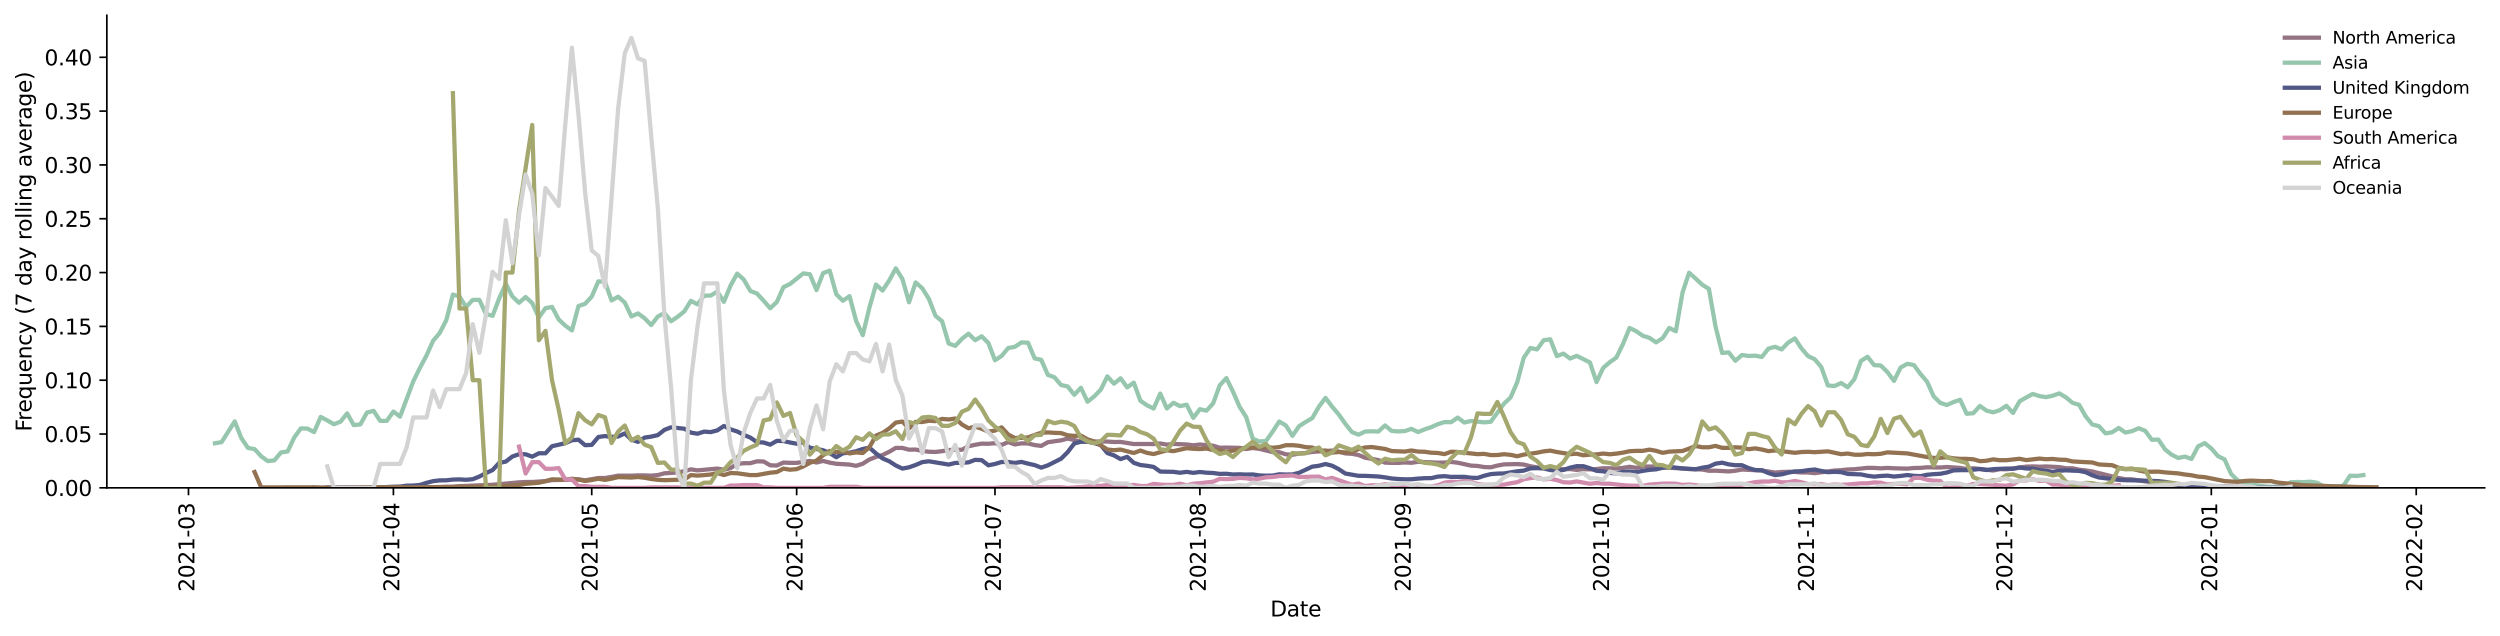 <?xml version="1.0" encoding="utf-8" standalone="no"?>
<!DOCTYPE svg PUBLIC "-//W3C//DTD SVG 1.1//EN"
  "http://www.w3.org/Graphics/SVG/1.1/DTD/svg11.dtd">
<svg height="298.621pt" version="1.1" viewBox="0 0 1173.344 298.621" width="1173.344pt" xmlns="http://www.w3.org/2000/svg" xmlns:xlink="http://www.w3.org/1999/xlink">
 <defs>
  <style type="text/css">*{stroke-linecap:butt;stroke-linejoin:round;}</style>
 </defs>
 <g id="figure_1">
  <g id="patch_1">
   <path d="M 0 298.621 
L 1173.344 298.621 
L 1173.344 0 
L 0 0 
z
" style="fill:#ffffff;"/>
  </g>
  <g id="axes_1">
   <g id="patch_2">
    <path d="M 50.144 228.96 
L 1166.144 228.96 
L 1166.144 7.2 
L 50.144 7.2 
z
" style="fill:#ffffff;"/>
   </g>
   <g id="matplotlib.axis_1">
    <g id="xtick_1">
     <g id="line2d_1">
      <defs>
       <path d="M 0 0 
L 0 3.5 
" id="m3004e53add" style="stroke:#000000;stroke-width:0.8;"/>
      </defs>
      <g>
       <use style="stroke:#000000;stroke-width:0.8;" x="88.461" xlink:href="#m3004e53add" y="228.96"/>
      </g>
     </g>
     <g id="text_1">
      <!-- 2021-03 -->
      <g transform="translate(91.22 277.743)rotate(-90)scale(0.1 -0.1)">
       <defs>
        <path d="M 1228 531 
L 3431 531 
L 3431 0 
L 469 0 
L 469 531 
Q 828 903 1448 1529 
Q 2069 2156 2228 2338 
Q 2531 2678 2651 2914 
Q 2772 3150 2772 3378 
Q 2772 3750 2511 3984 
Q 2250 4219 1831 4219 
Q 1534 4219 1204 4116 
Q 875 4013 500 3803 
L 500 4441 
Q 881 4594 1212 4672 
Q 1544 4750 1819 4750 
Q 2544 4750 2975 4387 
Q 3406 4025 3406 3419 
Q 3406 3131 3298 2873 
Q 3191 2616 2906 2266 
Q 2828 2175 2409 1742 
Q 1991 1309 1228 531 
z
" id="DejaVuSans-32" transform="scale(0.016)"/>
        <path d="M 2034 4250 
Q 1547 4250 1301 3770 
Q 1056 3291 1056 2328 
Q 1056 1369 1301 889 
Q 1547 409 2034 409 
Q 2525 409 2770 889 
Q 3016 1369 3016 2328 
Q 3016 3291 2770 3770 
Q 2525 4250 2034 4250 
z
M 2034 4750 
Q 2819 4750 3233 4129 
Q 3647 3509 3647 2328 
Q 3647 1150 3233 529 
Q 2819 -91 2034 -91 
Q 1250 -91 836 529 
Q 422 1150 422 2328 
Q 422 3509 836 4129 
Q 1250 4750 2034 4750 
z
" id="DejaVuSans-30" transform="scale(0.016)"/>
        <path d="M 794 531 
L 1825 531 
L 1825 4091 
L 703 3866 
L 703 4441 
L 1819 4666 
L 2450 4666 
L 2450 531 
L 3481 531 
L 3481 0 
L 794 0 
L 794 531 
z
" id="DejaVuSans-31" transform="scale(0.016)"/>
        <path d="M 313 2009 
L 1997 2009 
L 1997 1497 
L 313 1497 
L 313 2009 
z
" id="DejaVuSans-2d" transform="scale(0.016)"/>
        <path d="M 2597 2516 
Q 3050 2419 3304 2112 
Q 3559 1806 3559 1356 
Q 3559 666 3084 287 
Q 2609 -91 1734 -91 
Q 1441 -91 1130 -33 
Q 819 25 488 141 
L 488 750 
Q 750 597 1062 519 
Q 1375 441 1716 441 
Q 2309 441 2620 675 
Q 2931 909 2931 1356 
Q 2931 1769 2642 2001 
Q 2353 2234 1838 2234 
L 1294 2234 
L 1294 2753 
L 1863 2753 
Q 2328 2753 2575 2939 
Q 2822 3125 2822 3475 
Q 2822 3834 2567 4026 
Q 2313 4219 1838 4219 
Q 1578 4219 1281 4162 
Q 984 4106 628 3988 
L 628 4550 
Q 988 4650 1302 4700 
Q 1616 4750 1894 4750 
Q 2613 4750 3031 4423 
Q 3450 4097 3450 3541 
Q 3450 3153 3228 2886 
Q 3006 2619 2597 2516 
z
" id="DejaVuSans-33" transform="scale(0.016)"/>
       </defs>
       <use xlink:href="#DejaVuSans-32"/>
       <use x="63.623" xlink:href="#DejaVuSans-30"/>
       <use x="127.246" xlink:href="#DejaVuSans-32"/>
       <use x="190.869" xlink:href="#DejaVuSans-31"/>
       <use x="254.492" xlink:href="#DejaVuSans-2d"/>
       <use x="290.576" xlink:href="#DejaVuSans-30"/>
       <use x="354.199" xlink:href="#DejaVuSans-33"/>
      </g>
     </g>
    </g>
    <g id="xtick_2">
     <g id="line2d_2">
      <g>
       <use style="stroke:#000000;stroke-width:0.8;" x="184.641" xlink:href="#m3004e53add" y="228.96"/>
      </g>
     </g>
     <g id="text_2">
      <!-- 2021-04 -->
      <g transform="translate(187.4 277.743)rotate(-90)scale(0.1 -0.1)">
       <defs>
        <path d="M 2419 4116 
L 825 1625 
L 2419 1625 
L 2419 4116 
z
M 2253 4666 
L 3047 4666 
L 3047 1625 
L 3713 1625 
L 3713 1100 
L 3047 1100 
L 3047 0 
L 2419 0 
L 2419 1100 
L 313 1100 
L 313 1709 
L 2253 4666 
z
" id="DejaVuSans-34" transform="scale(0.016)"/>
       </defs>
       <use xlink:href="#DejaVuSans-32"/>
       <use x="63.623" xlink:href="#DejaVuSans-30"/>
       <use x="127.246" xlink:href="#DejaVuSans-32"/>
       <use x="190.869" xlink:href="#DejaVuSans-31"/>
       <use x="254.492" xlink:href="#DejaVuSans-2d"/>
       <use x="290.576" xlink:href="#DejaVuSans-30"/>
       <use x="354.199" xlink:href="#DejaVuSans-34"/>
      </g>
     </g>
    </g>
    <g id="xtick_3">
     <g id="line2d_3">
      <g>
       <use style="stroke:#000000;stroke-width:0.8;" x="277.718" xlink:href="#m3004e53add" y="228.96"/>
      </g>
     </g>
     <g id="text_3">
      <!-- 2021-05 -->
      <g transform="translate(280.478 277.743)rotate(-90)scale(0.1 -0.1)">
       <defs>
        <path d="M 691 4666 
L 3169 4666 
L 3169 4134 
L 1269 4134 
L 1269 2991 
Q 1406 3038 1543 3061 
Q 1681 3084 1819 3084 
Q 2600 3084 3056 2656 
Q 3513 2228 3513 1497 
Q 3513 744 3044 326 
Q 2575 -91 1722 -91 
Q 1428 -91 1123 -41 
Q 819 9 494 109 
L 494 744 
Q 775 591 1075 516 
Q 1375 441 1709 441 
Q 2250 441 2565 725 
Q 2881 1009 2881 1497 
Q 2881 1984 2565 2268 
Q 2250 2553 1709 2553 
Q 1456 2553 1204 2497 
Q 953 2441 691 2322 
L 691 4666 
z
" id="DejaVuSans-35" transform="scale(0.016)"/>
       </defs>
       <use xlink:href="#DejaVuSans-32"/>
       <use x="63.623" xlink:href="#DejaVuSans-30"/>
       <use x="127.246" xlink:href="#DejaVuSans-32"/>
       <use x="190.869" xlink:href="#DejaVuSans-31"/>
       <use x="254.492" xlink:href="#DejaVuSans-2d"/>
       <use x="290.576" xlink:href="#DejaVuSans-30"/>
       <use x="354.199" xlink:href="#DejaVuSans-35"/>
      </g>
     </g>
    </g>
    <g id="xtick_4">
     <g id="line2d_4">
      <g>
       <use style="stroke:#000000;stroke-width:0.8;" x="373.899" xlink:href="#m3004e53add" y="228.96"/>
      </g>
     </g>
     <g id="text_4">
      <!-- 2021-06 -->
      <g transform="translate(376.658 277.743)rotate(-90)scale(0.1 -0.1)">
       <defs>
        <path d="M 2113 2584 
Q 1688 2584 1439 2293 
Q 1191 2003 1191 1497 
Q 1191 994 1439 701 
Q 1688 409 2113 409 
Q 2538 409 2786 701 
Q 3034 994 3034 1497 
Q 3034 2003 2786 2293 
Q 2538 2584 2113 2584 
z
M 3366 4563 
L 3366 3988 
Q 3128 4100 2886 4159 
Q 2644 4219 2406 4219 
Q 1781 4219 1451 3797 
Q 1122 3375 1075 2522 
Q 1259 2794 1537 2939 
Q 1816 3084 2150 3084 
Q 2853 3084 3261 2657 
Q 3669 2231 3669 1497 
Q 3669 778 3244 343 
Q 2819 -91 2113 -91 
Q 1303 -91 875 529 
Q 447 1150 447 2328 
Q 447 3434 972 4092 
Q 1497 4750 2381 4750 
Q 2619 4750 2861 4703 
Q 3103 4656 3366 4563 
z
" id="DejaVuSans-36" transform="scale(0.016)"/>
       </defs>
       <use xlink:href="#DejaVuSans-32"/>
       <use x="63.623" xlink:href="#DejaVuSans-30"/>
       <use x="127.246" xlink:href="#DejaVuSans-32"/>
       <use x="190.869" xlink:href="#DejaVuSans-31"/>
       <use x="254.492" xlink:href="#DejaVuSans-2d"/>
       <use x="290.576" xlink:href="#DejaVuSans-30"/>
       <use x="354.199" xlink:href="#DejaVuSans-36"/>
      </g>
     </g>
    </g>
    <g id="xtick_5">
     <g id="line2d_5">
      <g>
       <use style="stroke:#000000;stroke-width:0.8;" x="466.976" xlink:href="#m3004e53add" y="228.96"/>
      </g>
     </g>
     <g id="text_5">
      <!-- 2021-07 -->
      <g transform="translate(469.735 277.743)rotate(-90)scale(0.1 -0.1)">
       <defs>
        <path d="M 525 4666 
L 3525 4666 
L 3525 4397 
L 1831 0 
L 1172 0 
L 2766 4134 
L 525 4134 
L 525 4666 
z
" id="DejaVuSans-37" transform="scale(0.016)"/>
       </defs>
       <use xlink:href="#DejaVuSans-32"/>
       <use x="63.623" xlink:href="#DejaVuSans-30"/>
       <use x="127.246" xlink:href="#DejaVuSans-32"/>
       <use x="190.869" xlink:href="#DejaVuSans-31"/>
       <use x="254.492" xlink:href="#DejaVuSans-2d"/>
       <use x="290.576" xlink:href="#DejaVuSans-30"/>
       <use x="354.199" xlink:href="#DejaVuSans-37"/>
      </g>
     </g>
    </g>
    <g id="xtick_6">
     <g id="line2d_6">
      <g>
       <use style="stroke:#000000;stroke-width:0.8;" x="563.156" xlink:href="#m3004e53add" y="228.96"/>
      </g>
     </g>
     <g id="text_6">
      <!-- 2021-08 -->
      <g transform="translate(565.916 277.743)rotate(-90)scale(0.1 -0.1)">
       <defs>
        <path d="M 2034 2216 
Q 1584 2216 1326 1975 
Q 1069 1734 1069 1313 
Q 1069 891 1326 650 
Q 1584 409 2034 409 
Q 2484 409 2743 651 
Q 3003 894 3003 1313 
Q 3003 1734 2745 1975 
Q 2488 2216 2034 2216 
z
M 1403 2484 
Q 997 2584 770 2862 
Q 544 3141 544 3541 
Q 544 4100 942 4425 
Q 1341 4750 2034 4750 
Q 2731 4750 3128 4425 
Q 3525 4100 3525 3541 
Q 3525 3141 3298 2862 
Q 3072 2584 2669 2484 
Q 3125 2378 3379 2068 
Q 3634 1759 3634 1313 
Q 3634 634 3220 271 
Q 2806 -91 2034 -91 
Q 1263 -91 848 271 
Q 434 634 434 1313 
Q 434 1759 690 2068 
Q 947 2378 1403 2484 
z
M 1172 3481 
Q 1172 3119 1398 2916 
Q 1625 2713 2034 2713 
Q 2441 2713 2670 2916 
Q 2900 3119 2900 3481 
Q 2900 3844 2670 4047 
Q 2441 4250 2034 4250 
Q 1625 4250 1398 4047 
Q 1172 3844 1172 3481 
z
" id="DejaVuSans-38" transform="scale(0.016)"/>
       </defs>
       <use xlink:href="#DejaVuSans-32"/>
       <use x="63.623" xlink:href="#DejaVuSans-30"/>
       <use x="127.246" xlink:href="#DejaVuSans-32"/>
       <use x="190.869" xlink:href="#DejaVuSans-31"/>
       <use x="254.492" xlink:href="#DejaVuSans-2d"/>
       <use x="290.576" xlink:href="#DejaVuSans-30"/>
       <use x="354.199" xlink:href="#DejaVuSans-38"/>
      </g>
     </g>
    </g>
    <g id="xtick_7">
     <g id="line2d_7">
      <g>
       <use style="stroke:#000000;stroke-width:0.8;" x="659.336" xlink:href="#m3004e53add" y="228.96"/>
      </g>
     </g>
     <g id="text_7">
      <!-- 2021-09 -->
      <g transform="translate(662.096 277.743)rotate(-90)scale(0.1 -0.1)">
       <defs>
        <path d="M 703 97 
L 703 672 
Q 941 559 1184 500 
Q 1428 441 1663 441 
Q 2288 441 2617 861 
Q 2947 1281 2994 2138 
Q 2813 1869 2534 1725 
Q 2256 1581 1919 1581 
Q 1219 1581 811 2004 
Q 403 2428 403 3163 
Q 403 3881 828 4315 
Q 1253 4750 1959 4750 
Q 2769 4750 3195 4129 
Q 3622 3509 3622 2328 
Q 3622 1225 3098 567 
Q 2575 -91 1691 -91 
Q 1453 -91 1209 -44 
Q 966 3 703 97 
z
M 1959 2075 
Q 2384 2075 2632 2365 
Q 2881 2656 2881 3163 
Q 2881 3666 2632 3958 
Q 2384 4250 1959 4250 
Q 1534 4250 1286 3958 
Q 1038 3666 1038 3163 
Q 1038 2656 1286 2365 
Q 1534 2075 1959 2075 
z
" id="DejaVuSans-39" transform="scale(0.016)"/>
       </defs>
       <use xlink:href="#DejaVuSans-32"/>
       <use x="63.623" xlink:href="#DejaVuSans-30"/>
       <use x="127.246" xlink:href="#DejaVuSans-32"/>
       <use x="190.869" xlink:href="#DejaVuSans-31"/>
       <use x="254.492" xlink:href="#DejaVuSans-2d"/>
       <use x="290.576" xlink:href="#DejaVuSans-30"/>
       <use x="354.199" xlink:href="#DejaVuSans-39"/>
      </g>
     </g>
    </g>
    <g id="xtick_8">
     <g id="line2d_8">
      <g>
       <use style="stroke:#000000;stroke-width:0.8;" x="752.414" xlink:href="#m3004e53add" y="228.96"/>
      </g>
     </g>
     <g id="text_8">
      <!-- 2021-10 -->
      <g transform="translate(755.173 277.743)rotate(-90)scale(0.1 -0.1)">
       <use xlink:href="#DejaVuSans-32"/>
       <use x="63.623" xlink:href="#DejaVuSans-30"/>
       <use x="127.246" xlink:href="#DejaVuSans-32"/>
       <use x="190.869" xlink:href="#DejaVuSans-31"/>
       <use x="254.492" xlink:href="#DejaVuSans-2d"/>
       <use x="290.576" xlink:href="#DejaVuSans-31"/>
       <use x="354.199" xlink:href="#DejaVuSans-30"/>
      </g>
     </g>
    </g>
    <g id="xtick_9">
     <g id="line2d_9">
      <g>
       <use style="stroke:#000000;stroke-width:0.8;" x="848.594" xlink:href="#m3004e53add" y="228.96"/>
      </g>
     </g>
     <g id="text_9">
      <!-- 2021-11 -->
      <g transform="translate(851.354 277.743)rotate(-90)scale(0.1 -0.1)">
       <use xlink:href="#DejaVuSans-32"/>
       <use x="63.623" xlink:href="#DejaVuSans-30"/>
       <use x="127.246" xlink:href="#DejaVuSans-32"/>
       <use x="190.869" xlink:href="#DejaVuSans-31"/>
       <use x="254.492" xlink:href="#DejaVuSans-2d"/>
       <use x="290.576" xlink:href="#DejaVuSans-31"/>
       <use x="354.199" xlink:href="#DejaVuSans-31"/>
      </g>
     </g>
    </g>
    <g id="xtick_10">
     <g id="line2d_10">
      <g>
       <use style="stroke:#000000;stroke-width:0.8;" x="941.672" xlink:href="#m3004e53add" y="228.96"/>
      </g>
     </g>
     <g id="text_10">
      <!-- 2021-12 -->
      <g transform="translate(944.431 277.743)rotate(-90)scale(0.1 -0.1)">
       <use xlink:href="#DejaVuSans-32"/>
       <use x="63.623" xlink:href="#DejaVuSans-30"/>
       <use x="127.246" xlink:href="#DejaVuSans-32"/>
       <use x="190.869" xlink:href="#DejaVuSans-31"/>
       <use x="254.492" xlink:href="#DejaVuSans-2d"/>
       <use x="290.576" xlink:href="#DejaVuSans-31"/>
       <use x="354.199" xlink:href="#DejaVuSans-32"/>
      </g>
     </g>
    </g>
    <g id="xtick_11">
     <g id="line2d_11">
      <g>
       <use style="stroke:#000000;stroke-width:0.8;" x="1037.852" xlink:href="#m3004e53add" y="228.96"/>
      </g>
     </g>
     <g id="text_11">
      <!-- 2022-01 -->
      <g transform="translate(1040.611 277.743)rotate(-90)scale(0.1 -0.1)">
       <use xlink:href="#DejaVuSans-32"/>
       <use x="63.623" xlink:href="#DejaVuSans-30"/>
       <use x="127.246" xlink:href="#DejaVuSans-32"/>
       <use x="190.869" xlink:href="#DejaVuSans-32"/>
       <use x="254.492" xlink:href="#DejaVuSans-2d"/>
       <use x="290.576" xlink:href="#DejaVuSans-30"/>
       <use x="354.199" xlink:href="#DejaVuSans-31"/>
      </g>
     </g>
    </g>
    <g id="xtick_12">
     <g id="line2d_12">
      <g>
       <use style="stroke:#000000;stroke-width:0.8;" x="1134.032" xlink:href="#m3004e53add" y="228.96"/>
      </g>
     </g>
     <g id="text_12">
      <!-- 2022-02 -->
      <g transform="translate(1136.791 277.743)rotate(-90)scale(0.1 -0.1)">
       <use xlink:href="#DejaVuSans-32"/>
       <use x="63.623" xlink:href="#DejaVuSans-30"/>
       <use x="127.246" xlink:href="#DejaVuSans-32"/>
       <use x="190.869" xlink:href="#DejaVuSans-32"/>
       <use x="254.492" xlink:href="#DejaVuSans-2d"/>
       <use x="290.576" xlink:href="#DejaVuSans-30"/>
       <use x="354.199" xlink:href="#DejaVuSans-32"/>
      </g>
     </g>
    </g>
    <g id="text_13">
     <!-- Date -->
     <g transform="translate(596.193 289.341)scale(0.1 -0.1)">
      <defs>
       <path d="M 1259 4147 
L 1259 519 
L 2022 519 
Q 2988 519 3436 956 
Q 3884 1394 3884 2338 
Q 3884 3275 3436 3711 
Q 2988 4147 2022 4147 
L 1259 4147 
z
M 628 4666 
L 1925 4666 
Q 3281 4666 3915 4102 
Q 4550 3538 4550 2338 
Q 4550 1131 3912 565 
Q 3275 0 1925 0 
L 628 0 
L 628 4666 
z
" id="DejaVuSans-44" transform="scale(0.016)"/>
       <path d="M 2194 1759 
Q 1497 1759 1228 1600 
Q 959 1441 959 1056 
Q 959 750 1161 570 
Q 1363 391 1709 391 
Q 2188 391 2477 730 
Q 2766 1069 2766 1631 
L 2766 1759 
L 2194 1759 
z
M 3341 1997 
L 3341 0 
L 2766 0 
L 2766 531 
Q 2569 213 2275 61 
Q 1981 -91 1556 -91 
Q 1019 -91 701 211 
Q 384 513 384 1019 
Q 384 1609 779 1909 
Q 1175 2209 1959 2209 
L 2766 2209 
L 2766 2266 
Q 2766 2663 2505 2880 
Q 2244 3097 1772 3097 
Q 1472 3097 1187 3025 
Q 903 2953 641 2809 
L 641 3341 
Q 956 3463 1253 3523 
Q 1550 3584 1831 3584 
Q 2591 3584 2966 3190 
Q 3341 2797 3341 1997 
z
" id="DejaVuSans-61" transform="scale(0.016)"/>
       <path d="M 1172 4494 
L 1172 3500 
L 2356 3500 
L 2356 3053 
L 1172 3053 
L 1172 1153 
Q 1172 725 1289 603 
Q 1406 481 1766 481 
L 2356 481 
L 2356 0 
L 1766 0 
Q 1100 0 847 248 
Q 594 497 594 1153 
L 594 3053 
L 172 3053 
L 172 3500 
L 594 3500 
L 594 4494 
L 1172 4494 
z
" id="DejaVuSans-74" transform="scale(0.016)"/>
       <path d="M 3597 1894 
L 3597 1613 
L 953 1613 
Q 991 1019 1311 708 
Q 1631 397 2203 397 
Q 2534 397 2845 478 
Q 3156 559 3463 722 
L 3463 178 
Q 3153 47 2828 -22 
Q 2503 -91 2169 -91 
Q 1331 -91 842 396 
Q 353 884 353 1716 
Q 353 2575 817 3079 
Q 1281 3584 2069 3584 
Q 2775 3584 3186 3129 
Q 3597 2675 3597 1894 
z
M 3022 2063 
Q 3016 2534 2758 2815 
Q 2500 3097 2075 3097 
Q 1594 3097 1305 2825 
Q 1016 2553 972 2059 
L 3022 2063 
z
" id="DejaVuSans-65" transform="scale(0.016)"/>
      </defs>
      <use xlink:href="#DejaVuSans-44"/>
      <use x="77.002" xlink:href="#DejaVuSans-61"/>
      <use x="138.281" xlink:href="#DejaVuSans-74"/>
      <use x="177.49" xlink:href="#DejaVuSans-65"/>
     </g>
    </g>
   </g>
   <g id="matplotlib.axis_2">
    <g id="ytick_1">
     <g id="line2d_13">
      <defs>
       <path d="M 0 0 
L -3.5 0 
" id="m0ad4adb7ea" style="stroke:#000000;stroke-width:0.8;"/>
      </defs>
      <g>
       <use style="stroke:#000000;stroke-width:0.8;" x="50.144" xlink:href="#m0ad4adb7ea" y="228.96"/>
      </g>
     </g>
     <g id="text_14">
      <!-- 0.00 -->
      <g transform="translate(20.878 232.759)scale(0.1 -0.1)">
       <defs>
        <path d="M 684 794 
L 1344 794 
L 1344 0 
L 684 0 
L 684 794 
z
" id="DejaVuSans-2e" transform="scale(0.016)"/>
       </defs>
       <use xlink:href="#DejaVuSans-30"/>
       <use x="63.623" xlink:href="#DejaVuSans-2e"/>
       <use x="95.41" xlink:href="#DejaVuSans-30"/>
       <use x="159.033" xlink:href="#DejaVuSans-30"/>
      </g>
     </g>
    </g>
    <g id="ytick_2">
     <g id="line2d_14">
      <g>
       <use style="stroke:#000000;stroke-width:0.8;" x="50.144" xlink:href="#m0ad4adb7ea" y="203.701"/>
      </g>
     </g>
     <g id="text_15">
      <!-- 0.05 -->
      <g transform="translate(20.878 207.5)scale(0.1 -0.1)">
       <use xlink:href="#DejaVuSans-30"/>
       <use x="63.623" xlink:href="#DejaVuSans-2e"/>
       <use x="95.41" xlink:href="#DejaVuSans-30"/>
       <use x="159.033" xlink:href="#DejaVuSans-35"/>
      </g>
     </g>
    </g>
    <g id="ytick_3">
     <g id="line2d_15">
      <g>
       <use style="stroke:#000000;stroke-width:0.8;" x="50.144" xlink:href="#m0ad4adb7ea" y="178.442"/>
      </g>
     </g>
     <g id="text_16">
      <!-- 0.10 -->
      <g transform="translate(20.878 182.241)scale(0.1 -0.1)">
       <use xlink:href="#DejaVuSans-30"/>
       <use x="63.623" xlink:href="#DejaVuSans-2e"/>
       <use x="95.41" xlink:href="#DejaVuSans-31"/>
       <use x="159.033" xlink:href="#DejaVuSans-30"/>
      </g>
     </g>
    </g>
    <g id="ytick_4">
     <g id="line2d_16">
      <g>
       <use style="stroke:#000000;stroke-width:0.8;" x="50.144" xlink:href="#m0ad4adb7ea" y="153.183"/>
      </g>
     </g>
     <g id="text_17">
      <!-- 0.15 -->
      <g transform="translate(20.878 156.982)scale(0.1 -0.1)">
       <use xlink:href="#DejaVuSans-30"/>
       <use x="63.623" xlink:href="#DejaVuSans-2e"/>
       <use x="95.41" xlink:href="#DejaVuSans-31"/>
       <use x="159.033" xlink:href="#DejaVuSans-35"/>
      </g>
     </g>
    </g>
    <g id="ytick_5">
     <g id="line2d_17">
      <g>
       <use style="stroke:#000000;stroke-width:0.8;" x="50.144" xlink:href="#m0ad4adb7ea" y="127.924"/>
      </g>
     </g>
     <g id="text_18">
      <!-- 0.20 -->
      <g transform="translate(20.878 131.723)scale(0.1 -0.1)">
       <use xlink:href="#DejaVuSans-30"/>
       <use x="63.623" xlink:href="#DejaVuSans-2e"/>
       <use x="95.41" xlink:href="#DejaVuSans-32"/>
       <use x="159.033" xlink:href="#DejaVuSans-30"/>
      </g>
     </g>
    </g>
    <g id="ytick_6">
     <g id="line2d_18">
      <g>
       <use style="stroke:#000000;stroke-width:0.8;" x="50.144" xlink:href="#m0ad4adb7ea" y="102.665"/>
      </g>
     </g>
     <g id="text_19">
      <!-- 0.25 -->
      <g transform="translate(20.878 106.464)scale(0.1 -0.1)">
       <use xlink:href="#DejaVuSans-30"/>
       <use x="63.623" xlink:href="#DejaVuSans-2e"/>
       <use x="95.41" xlink:href="#DejaVuSans-32"/>
       <use x="159.033" xlink:href="#DejaVuSans-35"/>
      </g>
     </g>
    </g>
    <g id="ytick_7">
     <g id="line2d_19">
      <g>
       <use style="stroke:#000000;stroke-width:0.8;" x="50.144" xlink:href="#m0ad4adb7ea" y="77.405"/>
      </g>
     </g>
     <g id="text_20">
      <!-- 0.30 -->
      <g transform="translate(20.878 81.205)scale(0.1 -0.1)">
       <use xlink:href="#DejaVuSans-30"/>
       <use x="63.623" xlink:href="#DejaVuSans-2e"/>
       <use x="95.41" xlink:href="#DejaVuSans-33"/>
       <use x="159.033" xlink:href="#DejaVuSans-30"/>
      </g>
     </g>
    </g>
    <g id="ytick_8">
     <g id="line2d_20">
      <g>
       <use style="stroke:#000000;stroke-width:0.8;" x="50.144" xlink:href="#m0ad4adb7ea" y="52.146"/>
      </g>
     </g>
     <g id="text_21">
      <!-- 0.35 -->
      <g transform="translate(20.878 55.946)scale(0.1 -0.1)">
       <use xlink:href="#DejaVuSans-30"/>
       <use x="63.623" xlink:href="#DejaVuSans-2e"/>
       <use x="95.41" xlink:href="#DejaVuSans-33"/>
       <use x="159.033" xlink:href="#DejaVuSans-35"/>
      </g>
     </g>
    </g>
    <g id="ytick_9">
     <g id="line2d_21">
      <g>
       <use style="stroke:#000000;stroke-width:0.8;" x="50.144" xlink:href="#m0ad4adb7ea" y="26.887"/>
      </g>
     </g>
     <g id="text_22">
      <!-- 0.40 -->
      <g transform="translate(20.878 30.686)scale(0.1 -0.1)">
       <use xlink:href="#DejaVuSans-30"/>
       <use x="63.623" xlink:href="#DejaVuSans-2e"/>
       <use x="95.41" xlink:href="#DejaVuSans-34"/>
       <use x="159.033" xlink:href="#DejaVuSans-30"/>
      </g>
     </g>
    </g>
    <g id="text_23">
     <!-- Frequency (7 day rolling average) -->
     <g transform="translate(14.798 202.529)rotate(-90)scale(0.1 -0.1)">
      <defs>
       <path d="M 628 4666 
L 3309 4666 
L 3309 4134 
L 1259 4134 
L 1259 2759 
L 3109 2759 
L 3109 2228 
L 1259 2228 
L 1259 0 
L 628 0 
L 628 4666 
z
" id="DejaVuSans-46" transform="scale(0.016)"/>
       <path d="M 2631 2963 
Q 2534 3019 2420 3045 
Q 2306 3072 2169 3072 
Q 1681 3072 1420 2755 
Q 1159 2438 1159 1844 
L 1159 0 
L 581 0 
L 581 3500 
L 1159 3500 
L 1159 2956 
Q 1341 3275 1631 3429 
Q 1922 3584 2338 3584 
Q 2397 3584 2469 3576 
Q 2541 3569 2628 3553 
L 2631 2963 
z
" id="DejaVuSans-72" transform="scale(0.016)"/>
       <path d="M 947 1747 
Q 947 1113 1208 752 
Q 1469 391 1925 391 
Q 2381 391 2643 752 
Q 2906 1113 2906 1747 
Q 2906 2381 2643 2742 
Q 2381 3103 1925 3103 
Q 1469 3103 1208 2742 
Q 947 2381 947 1747 
z
M 2906 525 
Q 2725 213 2448 61 
Q 2172 -91 1784 -91 
Q 1150 -91 751 415 
Q 353 922 353 1747 
Q 353 2572 751 3078 
Q 1150 3584 1784 3584 
Q 2172 3584 2448 3432 
Q 2725 3281 2906 2969 
L 2906 3500 
L 3481 3500 
L 3481 -1331 
L 2906 -1331 
L 2906 525 
z
" id="DejaVuSans-71" transform="scale(0.016)"/>
       <path d="M 544 1381 
L 544 3500 
L 1119 3500 
L 1119 1403 
Q 1119 906 1312 657 
Q 1506 409 1894 409 
Q 2359 409 2629 706 
Q 2900 1003 2900 1516 
L 2900 3500 
L 3475 3500 
L 3475 0 
L 2900 0 
L 2900 538 
Q 2691 219 2414 64 
Q 2138 -91 1772 -91 
Q 1169 -91 856 284 
Q 544 659 544 1381 
z
M 1991 3584 
L 1991 3584 
z
" id="DejaVuSans-75" transform="scale(0.016)"/>
       <path d="M 3513 2113 
L 3513 0 
L 2938 0 
L 2938 2094 
Q 2938 2591 2744 2837 
Q 2550 3084 2163 3084 
Q 1697 3084 1428 2787 
Q 1159 2491 1159 1978 
L 1159 0 
L 581 0 
L 581 3500 
L 1159 3500 
L 1159 2956 
Q 1366 3272 1645 3428 
Q 1925 3584 2291 3584 
Q 2894 3584 3203 3211 
Q 3513 2838 3513 2113 
z
" id="DejaVuSans-6e" transform="scale(0.016)"/>
       <path d="M 3122 3366 
L 3122 2828 
Q 2878 2963 2633 3030 
Q 2388 3097 2138 3097 
Q 1578 3097 1268 2742 
Q 959 2388 959 1747 
Q 959 1106 1268 751 
Q 1578 397 2138 397 
Q 2388 397 2633 464 
Q 2878 531 3122 666 
L 3122 134 
Q 2881 22 2623 -34 
Q 2366 -91 2075 -91 
Q 1284 -91 818 406 
Q 353 903 353 1747 
Q 353 2603 823 3093 
Q 1294 3584 2113 3584 
Q 2378 3584 2631 3529 
Q 2884 3475 3122 3366 
z
" id="DejaVuSans-63" transform="scale(0.016)"/>
       <path d="M 2059 -325 
Q 1816 -950 1584 -1140 
Q 1353 -1331 966 -1331 
L 506 -1331 
L 506 -850 
L 844 -850 
Q 1081 -850 1212 -737 
Q 1344 -625 1503 -206 
L 1606 56 
L 191 3500 
L 800 3500 
L 1894 763 
L 2988 3500 
L 3597 3500 
L 2059 -325 
z
" id="DejaVuSans-79" transform="scale(0.016)"/>
       <path id="DejaVuSans-20" transform="scale(0.016)"/>
       <path d="M 1984 4856 
Q 1566 4138 1362 3434 
Q 1159 2731 1159 2009 
Q 1159 1288 1364 580 
Q 1569 -128 1984 -844 
L 1484 -844 
Q 1016 -109 783 600 
Q 550 1309 550 2009 
Q 550 2706 781 3412 
Q 1013 4119 1484 4856 
L 1984 4856 
z
" id="DejaVuSans-28" transform="scale(0.016)"/>
       <path d="M 2906 2969 
L 2906 4863 
L 3481 4863 
L 3481 0 
L 2906 0 
L 2906 525 
Q 2725 213 2448 61 
Q 2172 -91 1784 -91 
Q 1150 -91 751 415 
Q 353 922 353 1747 
Q 353 2572 751 3078 
Q 1150 3584 1784 3584 
Q 2172 3584 2448 3432 
Q 2725 3281 2906 2969 
z
M 947 1747 
Q 947 1113 1208 752 
Q 1469 391 1925 391 
Q 2381 391 2643 752 
Q 2906 1113 2906 1747 
Q 2906 2381 2643 2742 
Q 2381 3103 1925 3103 
Q 1469 3103 1208 2742 
Q 947 2381 947 1747 
z
" id="DejaVuSans-64" transform="scale(0.016)"/>
       <path d="M 1959 3097 
Q 1497 3097 1228 2736 
Q 959 2375 959 1747 
Q 959 1119 1226 758 
Q 1494 397 1959 397 
Q 2419 397 2687 759 
Q 2956 1122 2956 1747 
Q 2956 2369 2687 2733 
Q 2419 3097 1959 3097 
z
M 1959 3584 
Q 2709 3584 3137 3096 
Q 3566 2609 3566 1747 
Q 3566 888 3137 398 
Q 2709 -91 1959 -91 
Q 1206 -91 779 398 
Q 353 888 353 1747 
Q 353 2609 779 3096 
Q 1206 3584 1959 3584 
z
" id="DejaVuSans-6f" transform="scale(0.016)"/>
       <path d="M 603 4863 
L 1178 4863 
L 1178 0 
L 603 0 
L 603 4863 
z
" id="DejaVuSans-6c" transform="scale(0.016)"/>
       <path d="M 603 3500 
L 1178 3500 
L 1178 0 
L 603 0 
L 603 3500 
z
M 603 4863 
L 1178 4863 
L 1178 4134 
L 603 4134 
L 603 4863 
z
" id="DejaVuSans-69" transform="scale(0.016)"/>
       <path d="M 2906 1791 
Q 2906 2416 2648 2759 
Q 2391 3103 1925 3103 
Q 1463 3103 1205 2759 
Q 947 2416 947 1791 
Q 947 1169 1205 825 
Q 1463 481 1925 481 
Q 2391 481 2648 825 
Q 2906 1169 2906 1791 
z
M 3481 434 
Q 3481 -459 3084 -895 
Q 2688 -1331 1869 -1331 
Q 1566 -1331 1297 -1286 
Q 1028 -1241 775 -1147 
L 775 -588 
Q 1028 -725 1275 -790 
Q 1522 -856 1778 -856 
Q 2344 -856 2625 -561 
Q 2906 -266 2906 331 
L 2906 616 
Q 2728 306 2450 153 
Q 2172 0 1784 0 
Q 1141 0 747 490 
Q 353 981 353 1791 
Q 353 2603 747 3093 
Q 1141 3584 1784 3584 
Q 2172 3584 2450 3431 
Q 2728 3278 2906 2969 
L 2906 3500 
L 3481 3500 
L 3481 434 
z
" id="DejaVuSans-67" transform="scale(0.016)"/>
       <path d="M 191 3500 
L 800 3500 
L 1894 563 
L 2988 3500 
L 3597 3500 
L 2284 0 
L 1503 0 
L 191 3500 
z
" id="DejaVuSans-76" transform="scale(0.016)"/>
       <path d="M 513 4856 
L 1013 4856 
Q 1481 4119 1714 3412 
Q 1947 2706 1947 2009 
Q 1947 1309 1714 600 
Q 1481 -109 1013 -844 
L 513 -844 
Q 928 -128 1133 580 
Q 1338 1288 1338 2009 
Q 1338 2731 1133 3434 
Q 928 4138 513 4856 
z
" id="DejaVuSans-29" transform="scale(0.016)"/>
      </defs>
      <use xlink:href="#DejaVuSans-46"/>
      <use x="50.27" xlink:href="#DejaVuSans-72"/>
      <use x="89.133" xlink:href="#DejaVuSans-65"/>
      <use x="150.656" xlink:href="#DejaVuSans-71"/>
      <use x="214.133" xlink:href="#DejaVuSans-75"/>
      <use x="277.512" xlink:href="#DejaVuSans-65"/>
      <use x="339.035" xlink:href="#DejaVuSans-6e"/>
      <use x="402.414" xlink:href="#DejaVuSans-63"/>
      <use x="457.395" xlink:href="#DejaVuSans-79"/>
      <use x="516.574" xlink:href="#DejaVuSans-20"/>
      <use x="548.361" xlink:href="#DejaVuSans-28"/>
      <use x="587.375" xlink:href="#DejaVuSans-37"/>
      <use x="650.998" xlink:href="#DejaVuSans-20"/>
      <use x="682.785" xlink:href="#DejaVuSans-64"/>
      <use x="746.262" xlink:href="#DejaVuSans-61"/>
      <use x="807.541" xlink:href="#DejaVuSans-79"/>
      <use x="866.721" xlink:href="#DejaVuSans-20"/>
      <use x="898.508" xlink:href="#DejaVuSans-72"/>
      <use x="937.371" xlink:href="#DejaVuSans-6f"/>
      <use x="998.553" xlink:href="#DejaVuSans-6c"/>
      <use x="1026.336" xlink:href="#DejaVuSans-6c"/>
      <use x="1054.119" xlink:href="#DejaVuSans-69"/>
      <use x="1081.902" xlink:href="#DejaVuSans-6e"/>
      <use x="1145.281" xlink:href="#DejaVuSans-67"/>
      <use x="1208.758" xlink:href="#DejaVuSans-20"/>
      <use x="1240.545" xlink:href="#DejaVuSans-61"/>
      <use x="1301.824" xlink:href="#DejaVuSans-76"/>
      <use x="1361.004" xlink:href="#DejaVuSans-65"/>
      <use x="1422.527" xlink:href="#DejaVuSans-72"/>
      <use x="1463.641" xlink:href="#DejaVuSans-61"/>
      <use x="1524.92" xlink:href="#DejaVuSans-67"/>
      <use x="1588.396" xlink:href="#DejaVuSans-65"/>
      <use x="1649.92" xlink:href="#DejaVuSans-29"/>
     </g>
    </g>
   </g>
   <g id="line2d_22">
    <path clip-path="url(#p7d2b2508cd)" d="M 147.41 228.863 
L 156.718 228.904 
L 172.23 228.848 
L 206.359 228.65 
L 212.564 228.42 
L 215.667 228.177 
L 231.18 227.532 
L 243.59 226.38 
L 246.693 226.23 
L 249.795 226.215 
L 256 225.816 
L 259.103 225.329 
L 265.308 225.201 
L 271.513 224.949 
L 274.616 225.43 
L 280.821 224.362 
L 283.924 224.342 
L 287.026 223.855 
L 290.129 223.236 
L 296.334 223.264 
L 299.436 223.12 
L 302.539 223.123 
L 305.642 223.248 
L 308.744 222.966 
L 311.847 222.14 
L 318.052 221.74 
L 321.155 221.168 
L 324.257 220.293 
L 327.36 220.765 
L 336.668 219.922 
L 339.77 220.467 
L 342.873 219.697 
L 345.975 217.723 
L 349.078 217.408 
L 352.18 217.385 
L 355.283 216.516 
L 358.386 216.594 
L 361.488 218.38 
L 364.591 218.485 
L 367.693 217.093 
L 370.796 217.239 
L 373.899 217.234 
L 380.104 216.316 
L 383.206 217.088 
L 386.309 216.327 
L 389.411 217.138 
L 392.514 217.669 
L 398.719 218.031 
L 401.822 218.629 
L 404.924 217.635 
L 408.027 215.665 
L 411.13 214.466 
L 414.232 213.549 
L 417.335 212.043 
L 420.437 210.214 
L 423.54 210.235 
L 426.642 211.059 
L 429.745 210.984 
L 432.848 211.619 
L 435.95 212.025 
L 439.053 212.121 
L 442.155 211.753 
L 445.258 211.24 
L 448.361 211.08 
L 451.463 211.095 
L 454.566 209.441 
L 457.668 208.757 
L 460.771 208.221 
L 463.874 208.28 
L 466.976 207.995 
L 470.079 208.832 
L 473.181 207.47 
L 476.284 208.585 
L 479.386 208.094 
L 482.489 208.131 
L 485.592 208.887 
L 488.694 209.281 
L 491.797 207.547 
L 498.002 206.669 
L 501.105 205.83 
L 507.31 207.208 
L 519.72 207.244 
L 522.823 207.447 
L 525.925 207.411 
L 532.13 208.405 
L 538.336 208.384 
L 541.438 208.416 
L 544.541 208.147 
L 547.643 208.677 
L 550.746 208.358 
L 556.951 208.601 
L 560.054 208.994 
L 563.156 208.636 
L 569.361 209.184 
L 572.464 210.14 
L 575.567 210.069 
L 581.772 210.196 
L 584.874 210.746 
L 587.977 210.26 
L 591.08 210.664 
L 597.285 212.168 
L 600.387 212.228 
L 603.49 213.223 
L 606.592 213.462 
L 609.695 212.824 
L 612.798 212.619 
L 615.9 212.084 
L 625.208 211.468 
L 628.311 211.918 
L 631.413 212.797 
L 634.516 212.981 
L 637.618 213.558 
L 640.721 214.817 
L 646.926 215.932 
L 650.029 217.116 
L 653.131 217.242 
L 656.234 217.248 
L 659.336 217.053 
L 662.439 217.21 
L 665.542 216.738 
L 674.849 217.135 
L 677.952 217.118 
L 681.055 216.798 
L 684.157 217.17 
L 690.362 218.524 
L 693.465 218.69 
L 696.567 219.2 
L 699.67 219.321 
L 702.773 218.513 
L 705.875 217.951 
L 712.08 217.81 
L 715.183 218.031 
L 718.286 218.843 
L 721.388 219.35 
L 724.491 219.458 
L 727.593 219.951 
L 733.798 220.227 
L 736.901 220.156 
L 740.004 220.537 
L 743.106 220.224 
L 746.209 220.286 
L 749.311 220.126 
L 752.414 219.772 
L 755.517 219.787 
L 758.619 219.917 
L 761.722 219.583 
L 764.824 219.083 
L 767.927 219.563 
L 771.029 218.973 
L 777.235 218.932 
L 780.337 219.397 
L 786.542 219.704 
L 789.645 219.866 
L 792.748 220.149 
L 798.953 220.371 
L 802.055 220.953 
L 805.158 220.907 
L 811.363 221.258 
L 814.466 220.942 
L 817.568 220.367 
L 826.876 220.826 
L 833.081 221.79 
L 836.184 221.512 
L 839.286 221.433 
L 842.389 221.494 
L 845.492 221.742 
L 848.594 221.753 
L 851.697 222.074 
L 861.004 220.849 
L 864.107 220.678 
L 867.21 220.345 
L 870.312 220.235 
L 876.517 219.573 
L 879.62 219.609 
L 882.723 219.807 
L 885.825 219.616 
L 888.928 219.781 
L 895.133 219.948 
L 898.235 219.652 
L 901.338 219.601 
L 904.441 219.318 
L 910.646 219.419 
L 913.748 219.181 
L 919.954 219.593 
L 923.056 220.132 
L 926.159 219.769 
L 935.467 220.832 
L 938.569 220.182 
L 941.672 220.256 
L 950.979 219.002 
L 954.082 218.905 
L 957.185 219.044 
L 960.287 218.92 
L 966.492 219.24 
L 969.595 219.761 
L 972.698 219.76 
L 975.8 220.452 
L 978.903 220.797 
L 982.005 221.266 
L 994.416 224.375 
L 997.518 224.903 
L 1000.621 224.976 
L 1006.826 225.947 
L 1009.929 226.208 
L 1016.134 227.532 
L 1025.441 228.059 
L 1034.749 228.124 
L 1065.775 228.764 
L 1090.596 228.796 
L 1103.006 228.767 
L 1103.006 228.767 
" style="fill:none;stroke:#947383;stroke-linecap:square;stroke-width:2;"/>
   </g>
   <g id="line2d_23">
    <path clip-path="url(#p7d2b2508cd)" d="M 100.871 208.048 
L 103.974 207.531 
L 110.179 197.789 
L 113.281 205.631 
L 116.384 210.23 
L 119.487 210.779 
L 122.589 214.159 
L 125.692 216.415 
L 128.794 216.054 
L 131.897 212.339 
L 134.999 211.888 
L 138.102 205.305 
L 141.205 201.05 
L 144.307 201.164 
L 147.41 202.801 
L 150.512 195.681 
L 153.615 197.321 
L 156.718 199.115 
L 159.82 197.904 
L 162.923 194.011 
L 166.025 199.521 
L 169.128 199.186 
L 172.23 193.633 
L 175.333 192.813 
L 178.436 197.534 
L 181.538 197.52 
L 184.641 193.156 
L 187.743 195.539 
L 193.949 179.025 
L 197.051 172.708 
L 200.154 166.884 
L 203.256 159.946 
L 206.359 156.305 
L 209.462 150.278 
L 212.564 138.229 
L 215.667 139.181 
L 218.769 144.083 
L 221.872 140.756 
L 224.974 140.747 
L 228.077 147.391 
L 231.18 148.238 
L 234.282 140.084 
L 237.385 133.182 
L 240.487 139.142 
L 243.59 142.11 
L 246.693 139.394 
L 249.795 142.252 
L 252.898 149.057 
L 256 144.65 
L 259.103 144.049 
L 262.205 149.936 
L 265.308 152.824 
L 268.411 155.091 
L 271.513 143.627 
L 274.616 142.587 
L 277.718 139.206 
L 280.821 132.05 
L 283.924 132.233 
L 287.026 141.003 
L 290.129 139.247 
L 293.231 142 
L 296.334 148.514 
L 299.436 147.099 
L 302.539 149.377 
L 305.642 152.556 
L 308.744 148.541 
L 311.847 146.936 
L 314.949 150.757 
L 318.052 148.672 
L 321.155 146.161 
L 324.257 141.188 
L 327.36 142.846 
L 330.462 138.738 
L 333.565 138.712 
L 336.668 136.855 
L 339.77 141.645 
L 342.873 134.028 
L 345.975 128.424 
L 349.078 131.206 
L 352.18 136.581 
L 355.283 137.762 
L 358.386 141.128 
L 361.488 144.681 
L 364.591 141.743 
L 367.693 134.789 
L 370.796 133.28 
L 377.001 128.315 
L 380.104 128.721 
L 383.206 136.146 
L 386.309 128.197 
L 389.411 127.017 
L 392.514 138.121 
L 395.617 141.161 
L 398.719 139.001 
L 401.822 150.662 
L 404.924 157.302 
L 408.027 144.427 
L 411.13 133.549 
L 414.232 136.371 
L 417.335 131.635 
L 420.437 125.963 
L 423.54 130.945 
L 426.642 141.891 
L 429.745 132.562 
L 432.848 135.28 
L 435.95 140.234 
L 439.053 148.252 
L 442.155 150.765 
L 445.258 161.228 
L 448.361 162.333 
L 451.463 159.03 
L 454.566 156.612 
L 457.668 159.656 
L 460.771 157.843 
L 463.874 160.964 
L 466.976 169.059 
L 470.079 167.078 
L 473.181 163.348 
L 476.284 162.795 
L 479.386 160.713 
L 482.489 160.845 
L 485.592 168.191 
L 488.694 168.887 
L 491.797 175.942 
L 494.899 177.079 
L 498.002 180.707 
L 501.105 181.379 
L 504.207 185.294 
L 507.31 182.007 
L 510.412 188.547 
L 513.515 186.096 
L 516.617 182.906 
L 519.72 176.642 
L 522.823 180.091 
L 525.925 177.548 
L 529.028 181.818 
L 532.13 179.589 
L 535.233 188.09 
L 538.336 190.228 
L 541.438 191.74 
L 544.541 184.717 
L 547.643 191.698 
L 550.746 189.046 
L 553.849 190.606 
L 556.951 189.949 
L 560.054 196.13 
L 563.156 192.049 
L 566.259 192.739 
L 569.361 189.33 
L 572.464 180.847 
L 575.567 177.467 
L 578.669 183.778 
L 581.772 190.912 
L 584.874 195.731 
L 587.977 205.915 
L 591.08 207.198 
L 594.182 206.997 
L 597.285 202.587 
L 600.387 197.83 
L 603.49 199.667 
L 606.592 204.542 
L 609.695 200.029 
L 612.798 198.044 
L 615.9 196.24 
L 619.003 190.868 
L 622.105 186.746 
L 625.208 190.849 
L 628.311 194.498 
L 631.413 198.9 
L 634.516 202.793 
L 637.618 204.019 
L 640.721 202.526 
L 643.823 202.427 
L 646.926 202.539 
L 650.029 199.669 
L 653.131 202.243 
L 656.234 202.489 
L 659.336 202.307 
L 662.439 201.273 
L 665.542 202.777 
L 668.644 201.508 
L 671.747 200.475 
L 674.849 199.068 
L 677.952 198.099 
L 681.055 198.151 
L 684.157 195.999 
L 687.26 198.317 
L 690.362 197.574 
L 696.567 198.213 
L 699.67 197.971 
L 705.875 189.458 
L 708.978 186.537 
L 712.08 179.4 
L 715.183 167.827 
L 718.286 163.31 
L 721.388 164.003 
L 724.491 159.687 
L 727.593 159.247 
L 730.696 167.126 
L 733.798 165.969 
L 736.901 168.29 
L 740.004 166.997 
L 746.209 170.108 
L 749.311 179.326 
L 752.414 172.669 
L 755.517 170.022 
L 758.619 167.81 
L 761.722 161.453 
L 764.824 153.947 
L 767.927 155.443 
L 771.029 157.598 
L 774.132 158.56 
L 777.235 160.688 
L 780.337 158.718 
L 783.44 153.919 
L 786.542 155.487 
L 789.645 137.385 
L 792.748 128.018 
L 795.85 130.752 
L 798.953 133.668 
L 802.055 135.586 
L 805.158 153.243 
L 808.261 165.663 
L 811.363 165.41 
L 814.466 169.311 
L 817.568 166.615 
L 820.671 167.071 
L 823.773 166.919 
L 826.876 167.545 
L 829.979 163.626 
L 833.081 162.774 
L 836.184 163.987 
L 839.286 160.786 
L 842.389 158.825 
L 845.492 163.52 
L 848.594 167.132 
L 851.697 168.597 
L 854.799 172.266 
L 857.902 180.922 
L 861.004 181.168 
L 864.107 179.782 
L 867.21 181.76 
L 870.312 177.972 
L 873.415 169.397 
L 876.517 167.441 
L 879.62 171.373 
L 882.723 171.542 
L 885.825 174.608 
L 888.928 178.766 
L 892.03 172.493 
L 895.133 170.751 
L 898.235 171.303 
L 901.338 175.505 
L 904.441 179.128 
L 907.543 186.035 
L 910.646 189.081 
L 913.748 190.076 
L 916.851 188.708 
L 919.954 187.622 
L 923.056 194.202 
L 926.159 193.915 
L 929.261 190.524 
L 932.364 192.74 
L 935.467 193.524 
L 938.569 192.505 
L 941.672 190.448 
L 944.774 193.814 
L 947.877 188.346 
L 950.979 186.54 
L 954.082 184.899 
L 957.185 185.896 
L 960.287 186.398 
L 963.39 185.726 
L 966.492 184.624 
L 969.595 186.473 
L 972.698 189.047 
L 975.8 189.987 
L 978.903 195.416 
L 982.005 199.232 
L 985.108 200 
L 988.21 203.413 
L 991.313 202.871 
L 994.416 200.863 
L 997.518 203.005 
L 1000.621 202.361 
L 1003.723 200.993 
L 1006.826 202.2 
L 1009.929 206.385 
L 1013.031 206.327 
L 1016.134 210.925 
L 1019.236 213.425 
L 1022.339 214.948 
L 1025.441 214.284 
L 1028.544 215.428 
L 1031.647 209.487 
L 1034.749 207.973 
L 1037.852 210.485 
L 1040.954 214.051 
L 1044.057 215.593 
L 1047.16 222.468 
L 1050.262 225.513 
L 1053.365 226.333 
L 1056.467 227.329 
L 1062.673 228.298 
L 1065.775 228.476 
L 1068.878 228.419 
L 1071.98 228.192 
L 1075.083 226.33 
L 1078.185 226.214 
L 1081.288 226.288 
L 1084.391 226.073 
L 1087.493 226.559 
L 1090.596 228.294 
L 1093.698 228.411 
L 1096.801 228.411 
L 1099.904 227.89 
L 1103.006 223.255 
L 1106.109 223.381 
L 1109.211 222.972 
L 1109.211 222.972 
" style="fill:none;stroke:#96c6ad;stroke-linecap:square;stroke-width:2;"/>
   </g>
   <g id="line2d_24">
    <path clip-path="url(#p7d2b2508cd)" d="M 153.615 228.863 
L 159.82 228.922 
L 175.333 228.905 
L 184.641 228.441 
L 187.743 228.36 
L 190.846 227.94 
L 193.949 227.883 
L 197.051 227.613 
L 200.154 226.624 
L 203.256 225.829 
L 206.359 225.466 
L 209.462 225.432 
L 212.564 225.082 
L 215.667 224.991 
L 218.769 225.184 
L 221.872 224.902 
L 224.974 223.664 
L 228.077 222.043 
L 231.18 220.615 
L 234.282 217.281 
L 237.385 216.635 
L 240.487 214.251 
L 243.59 213.177 
L 246.693 213.209 
L 249.795 214.325 
L 252.898 212.748 
L 256 212.749 
L 259.103 209.424 
L 265.308 208.01 
L 268.411 206.63 
L 271.513 206.365 
L 274.616 208.936 
L 277.718 208.808 
L 280.821 205.107 
L 283.924 204.661 
L 287.026 205.076 
L 290.129 204.858 
L 293.231 203.408 
L 296.334 206.318 
L 299.436 207.383 
L 302.539 205.373 
L 305.642 204.921 
L 308.744 204.213 
L 311.847 201.753 
L 314.949 200.55 
L 321.155 201.208 
L 324.257 203.04 
L 327.36 203.57 
L 330.462 202.576 
L 333.565 202.804 
L 336.668 201.997 
L 339.77 199.914 
L 342.873 201.507 
L 345.975 202.501 
L 349.078 204.074 
L 352.18 205.392 
L 355.283 207.53 
L 358.386 207.687 
L 361.488 208.671 
L 364.591 206.922 
L 367.693 206.996 
L 370.796 207.683 
L 373.899 208.239 
L 377.001 207.607 
L 380.104 210.113 
L 386.309 211.31 
L 389.411 212.65 
L 392.514 214.583 
L 395.617 212.737 
L 398.719 212.452 
L 401.822 211.767 
L 404.924 210.726 
L 408.027 210.083 
L 411.13 212.806 
L 414.232 215.162 
L 417.335 216.471 
L 420.437 218.469 
L 423.54 219.925 
L 426.642 219.328 
L 429.745 218.237 
L 432.848 216.889 
L 435.95 216.499 
L 445.258 218.039 
L 448.361 217.268 
L 451.463 217.208 
L 454.566 216.99 
L 457.668 215.825 
L 460.771 215.964 
L 463.874 218.391 
L 466.976 217.756 
L 470.079 216.838 
L 473.181 216.827 
L 476.284 217.276 
L 479.386 216.783 
L 482.489 217.599 
L 485.592 218.29 
L 488.694 219.477 
L 491.797 218.405 
L 498.002 215.297 
L 501.105 212.2 
L 504.207 208.132 
L 507.31 207.342 
L 510.412 207.317 
L 513.515 207.903 
L 516.617 208.886 
L 519.72 212.636 
L 522.823 213.738 
L 525.925 215.463 
L 529.028 214.419 
L 532.13 217.216 
L 535.233 218.259 
L 538.336 218.608 
L 541.438 219.143 
L 544.541 221.328 
L 550.746 221.452 
L 553.849 221.87 
L 556.951 221.464 
L 560.054 221.926 
L 563.156 221.52 
L 566.259 221.854 
L 569.361 221.995 
L 572.464 222.41 
L 575.567 222.35 
L 578.669 222.694 
L 581.772 222.609 
L 584.874 222.739 
L 587.977 222.679 
L 591.08 223.134 
L 594.182 223.268 
L 597.285 223.196 
L 600.387 222.614 
L 603.49 222.709 
L 606.592 222.679 
L 609.695 221.899 
L 615.9 219.011 
L 619.003 218.602 
L 622.105 217.782 
L 625.208 218.574 
L 628.311 220.176 
L 631.413 222.247 
L 637.618 223.317 
L 640.721 223.335 
L 646.926 223.639 
L 650.029 224.043 
L 653.131 224.562 
L 656.234 224.826 
L 659.336 224.958 
L 662.439 224.947 
L 665.542 224.624 
L 668.644 224.437 
L 671.747 224.393 
L 674.849 223.683 
L 677.952 223.479 
L 681.055 223.825 
L 687.26 223.802 
L 690.362 224.21 
L 693.465 224.318 
L 696.567 223.292 
L 699.67 222.523 
L 702.773 222.278 
L 705.875 222.212 
L 712.08 221.204 
L 715.183 220.87 
L 718.286 219.828 
L 721.388 219.718 
L 724.491 219.876 
L 727.593 220.591 
L 730.696 220.948 
L 733.798 220.552 
L 736.901 219.477 
L 740.004 218.786 
L 743.106 218.792 
L 746.209 219.772 
L 749.311 220.971 
L 752.414 221.206 
L 755.517 221.949 
L 758.619 222.177 
L 761.722 221.453 
L 764.824 221.282 
L 767.927 221.599 
L 771.029 220.992 
L 774.132 220.522 
L 777.235 220.27 
L 780.337 219.54 
L 783.44 219.103 
L 789.645 219.859 
L 795.85 220.226 
L 798.953 219.512 
L 802.055 219.019 
L 805.158 217.621 
L 808.261 217.16 
L 811.363 217.944 
L 814.466 218.345 
L 817.568 218.346 
L 820.671 219.697 
L 823.773 220.599 
L 826.876 220.681 
L 829.979 222.022 
L 833.081 222.97 
L 836.184 222.629 
L 839.286 221.832 
L 842.389 221.27 
L 845.492 221.143 
L 848.594 220.665 
L 851.697 220.359 
L 854.799 221.043 
L 857.902 221.61 
L 861.004 221.447 
L 864.107 221.591 
L 867.21 222.423 
L 873.415 222.662 
L 876.517 223.296 
L 879.62 223.7 
L 882.723 223.398 
L 885.825 223.226 
L 888.928 223.658 
L 892.03 223.383 
L 895.133 222.961 
L 898.235 223.326 
L 901.338 223.477 
L 904.441 222.829 
L 907.543 222.533 
L 910.646 222.361 
L 913.748 221.756 
L 916.851 220.779 
L 919.954 220.663 
L 923.056 220.669 
L 926.159 220.444 
L 929.261 220.104 
L 932.364 220.599 
L 935.467 220.199 
L 941.672 219.917 
L 944.774 220.027 
L 947.877 219.443 
L 950.979 219.859 
L 954.082 220.002 
L 957.185 220.637 
L 960.287 220.91 
L 963.39 221.485 
L 966.492 220.949 
L 969.595 220.742 
L 975.8 221.017 
L 978.903 221.616 
L 982.005 223.078 
L 985.108 224.1 
L 991.313 224.844 
L 994.416 225.213 
L 997.518 225.39 
L 1003.723 225.496 
L 1013.031 225.821 
L 1016.134 226.167 
L 1019.236 226.742 
L 1022.339 227.518 
L 1034.749 228.307 
L 1044.057 228.496 
L 1059.57 228.874 
L 1099.904 228.949 
L 1099.904 228.949 
" style="fill:none;stroke:#525886;stroke-linecap:square;stroke-width:2;"/>
   </g>
   <g id="line2d_25">
    <path clip-path="url(#p7d2b2508cd)" d="M 119.487 221.541 
L 122.589 228.758 
L 147.41 228.712 
L 150.512 228.925 
L 169.128 228.848 
L 172.23 228.683 
L 187.743 228.625 
L 190.846 228.764 
L 193.949 228.764 
L 197.051 228.642 
L 203.256 228.634 
L 209.462 228.492 
L 212.564 228.614 
L 215.667 228.453 
L 221.872 228.483 
L 228.077 228.315 
L 231.18 228.465 
L 240.487 227.852 
L 243.59 227.614 
L 246.693 227.074 
L 252.898 226.548 
L 256 225.852 
L 259.103 224.954 
L 265.308 225.215 
L 268.411 224.686 
L 271.513 225.099 
L 274.616 225.738 
L 277.718 225.291 
L 280.821 224.698 
L 283.924 225.232 
L 287.026 224.649 
L 290.129 223.923 
L 296.334 224.131 
L 299.436 223.874 
L 302.539 224.234 
L 305.642 224.812 
L 308.744 225.194 
L 311.847 225.371 
L 321.155 225.07 
L 324.257 222.956 
L 327.36 223.235 
L 333.565 222.702 
L 336.668 221.991 
L 339.77 222.951 
L 342.873 222.021 
L 345.975 222.118 
L 352.18 222.987 
L 355.283 222.952 
L 361.488 221.855 
L 364.591 221.543 
L 367.693 219.948 
L 370.796 220.453 
L 373.899 220.168 
L 377.001 218.918 
L 380.104 217.21 
L 383.206 216.189 
L 386.309 213.649 
L 389.411 211.659 
L 392.514 212.168 
L 395.617 211.85 
L 398.719 212.81 
L 401.822 212.345 
L 404.924 212.63 
L 408.027 209.911 
L 411.13 204.432 
L 414.232 203.166 
L 417.335 201.09 
L 420.437 198.324 
L 423.54 197.857 
L 426.642 201.059 
L 429.745 198.011 
L 432.848 198.059 
L 435.95 197.475 
L 439.053 197.656 
L 442.155 196.61 
L 445.258 196.867 
L 448.361 196.426 
L 451.463 199.231 
L 454.566 201.006 
L 457.668 200.215 
L 460.771 201.238 
L 463.874 202.58 
L 466.976 202.088 
L 470.079 200.572 
L 473.181 203.938 
L 476.284 205.557 
L 479.386 205.524 
L 482.489 205.296 
L 485.592 204.14 
L 488.694 203.104 
L 491.797 202.941 
L 494.899 203.156 
L 498.002 203.258 
L 501.105 204.305 
L 504.207 204.568 
L 507.31 204.45 
L 510.412 206.171 
L 513.515 207.224 
L 516.617 208.999 
L 519.72 210.959 
L 522.823 211.307 
L 525.925 210.996 
L 532.13 212.612 
L 535.233 211.461 
L 538.336 212.544 
L 541.438 213.106 
L 547.643 211.339 
L 550.746 211.735 
L 556.951 210.358 
L 560.054 210.624 
L 563.156 210.756 
L 566.259 210.529 
L 569.361 211.21 
L 572.464 211.38 
L 575.567 212.159 
L 584.874 210.179 
L 587.977 209.965 
L 591.08 210.012 
L 594.182 209.715 
L 597.285 210.143 
L 600.387 209.828 
L 603.49 208.958 
L 606.592 208.936 
L 609.695 209.216 
L 612.798 209.854 
L 615.9 210.034 
L 619.003 211.505 
L 622.105 211.47 
L 625.208 212.388 
L 628.311 212.155 
L 631.413 212.327 
L 634.516 212.196 
L 637.618 210.756 
L 640.721 210.021 
L 643.823 209.802 
L 650.029 210.704 
L 653.131 211.683 
L 659.336 211.945 
L 662.439 211.429 
L 665.542 211.937 
L 668.644 212.028 
L 671.747 212.485 
L 674.849 212.591 
L 677.952 213.145 
L 681.055 212.015 
L 684.157 212.141 
L 693.465 213.149 
L 696.567 213.02 
L 699.67 213.586 
L 702.773 213.559 
L 705.875 213.177 
L 708.978 213.479 
L 712.08 214.13 
L 715.183 213.355 
L 721.388 212.477 
L 724.491 211.839 
L 727.593 211.498 
L 730.696 212.145 
L 736.901 213.16 
L 740.004 212.94 
L 743.106 213.674 
L 746.209 213.387 
L 749.311 213.291 
L 752.414 212.868 
L 755.517 213.21 
L 758.619 212.906 
L 761.722 212.444 
L 764.824 211.763 
L 767.927 211.623 
L 771.029 211.601 
L 774.132 211.027 
L 777.235 211.575 
L 780.337 212.529 
L 783.44 211.969 
L 789.645 211.667 
L 792.748 210.56 
L 795.85 209.327 
L 798.953 209.936 
L 802.055 209.922 
L 805.158 209.276 
L 808.261 210.193 
L 811.363 210.209 
L 814.466 209.924 
L 817.568 210.103 
L 820.671 210.838 
L 823.773 210.44 
L 826.876 210.976 
L 829.979 211.738 
L 833.081 211.412 
L 839.286 212.116 
L 842.389 212.519 
L 845.492 212.156 
L 848.594 212.042 
L 851.697 212.229 
L 857.902 211.838 
L 864.107 213.149 
L 867.21 212.863 
L 870.312 213.407 
L 873.415 213.427 
L 876.517 213.081 
L 879.62 213.193 
L 882.723 212.982 
L 885.825 212.316 
L 895.133 212.793 
L 904.441 214.498 
L 907.543 214.932 
L 910.646 214.854 
L 913.748 214.608 
L 916.851 215.118 
L 919.954 215.362 
L 923.056 215.374 
L 926.159 215.56 
L 929.261 216.439 
L 932.364 216.247 
L 935.467 215.599 
L 938.569 216.003 
L 941.672 215.985 
L 947.877 215.313 
L 950.979 215.946 
L 957.185 215.23 
L 960.287 215.533 
L 963.39 215.398 
L 966.492 215.74 
L 969.595 215.822 
L 972.698 216.574 
L 982.005 217.063 
L 985.108 217.986 
L 991.313 218.341 
L 994.416 219.548 
L 997.518 220.143 
L 1000.621 219.939 
L 1003.723 220.798 
L 1006.826 221.437 
L 1013.031 221.353 
L 1016.134 221.705 
L 1022.339 222.187 
L 1025.441 222.703 
L 1028.544 223.061 
L 1031.647 223.694 
L 1034.749 223.94 
L 1044.057 225.795 
L 1050.262 226.158 
L 1053.365 225.753 
L 1056.467 225.569 
L 1062.673 225.855 
L 1065.775 225.782 
L 1068.878 226.467 
L 1081.288 227.747 
L 1090.596 228.037 
L 1093.698 228.195 
L 1099.904 228.332 
L 1106.109 228.573 
L 1115.416 228.69 
L 1115.416 228.69 
" style="fill:none;stroke:#937252;stroke-linecap:square;stroke-width:2;"/>
   </g>
   <g id="line2d_26">
    <path clip-path="url(#p7d2b2508cd)" d="M 243.59 209.595 
L 246.693 222.224 
L 249.795 216.907 
L 252.898 216.907 
L 256 220.034 
L 259.103 220.034 
L 262.205 219.681 
L 265.308 224.999 
L 268.411 224.999 
L 271.513 228.146 
L 274.616 228.146 
L 277.718 228.499 
L 283.924 228.499 
L 287.026 228.96 
L 302.539 228.96 
L 305.642 228.765 
L 318.052 228.765 
L 321.155 228.96 
L 339.77 228.96 
L 342.873 227.862 
L 345.975 227.862 
L 349.078 227.65 
L 355.283 227.65 
L 358.386 228.748 
L 361.488 228.748 
L 364.591 228.96 
L 386.309 228.96 
L 389.411 228.467 
L 401.822 228.467 
L 404.924 228.96 
L 466.976 228.96 
L 470.079 228.705 
L 498.002 228.689 
L 501.105 228.96 
L 507.31 228.614 
L 513.515 228.029 
L 516.617 228.029 
L 519.72 227.656 
L 525.925 228.108 
L 532.13 227.568 
L 535.233 228.091 
L 538.336 228.091 
L 541.438 227.091 
L 544.541 227.46 
L 547.643 227.574 
L 550.746 227.574 
L 553.849 227.002 
L 556.951 227.749 
L 560.054 227.024 
L 563.156 226.784 
L 569.361 226.085 
L 572.464 224.735 
L 575.567 224.875 
L 578.669 224.751 
L 581.772 224.312 
L 584.874 224.47 
L 587.977 225.012 
L 591.08 224.66 
L 594.182 224.027 
L 597.285 223.85 
L 600.387 223.444 
L 606.592 223.168 
L 609.695 223.89 
L 615.9 223.721 
L 619.003 223.686 
L 622.105 225.027 
L 625.208 224.263 
L 634.516 227.514 
L 637.618 226.919 
L 640.721 228.13 
L 643.823 227.736 
L 646.926 227.833 
L 650.029 227.276 
L 653.131 227.681 
L 656.234 227.541 
L 659.336 227.8 
L 662.439 227.642 
L 665.542 228.171 
L 668.644 228.114 
L 671.747 228.253 
L 674.849 227.786 
L 677.952 226.521 
L 681.055 226.116 
L 684.157 226.217 
L 687.26 225.735 
L 690.362 226.054 
L 693.465 227.166 
L 696.567 227.573 
L 702.773 227.57 
L 705.875 227.448 
L 708.978 226.812 
L 712.08 226.311 
L 715.183 224.913 
L 718.286 224.394 
L 721.388 224.063 
L 724.491 225.009 
L 727.593 224.728 
L 730.696 225.326 
L 733.798 226.342 
L 736.901 226.466 
L 740.004 225.943 
L 746.209 227.047 
L 749.311 226.689 
L 752.414 226.985 
L 755.517 227.013 
L 761.722 227.702 
L 764.824 227.93 
L 771.029 228.005 
L 774.132 227.442 
L 780.337 226.992 
L 783.44 226.951 
L 786.542 227.035 
L 789.645 227.598 
L 792.748 227.393 
L 802.055 228.441 
L 805.158 228.19 
L 808.261 228.709 
L 811.363 228.709 
L 823.773 226.283 
L 826.876 226.005 
L 829.979 226.011 
L 833.081 225.665 
L 836.184 226.367 
L 839.286 226.335 
L 842.389 225.723 
L 845.492 226.339 
L 848.594 227.202 
L 851.697 227.254 
L 854.799 227.192 
L 857.902 227.741 
L 861.004 227.409 
L 864.107 227.569 
L 867.21 227.418 
L 873.415 226.852 
L 876.517 226.835 
L 879.62 226.42 
L 882.723 226.554 
L 885.825 227.408 
L 888.928 227.136 
L 892.03 227.05 
L 895.133 227.32 
L 898.235 224.293 
L 901.338 224.293 
L 904.441 225.164 
L 907.543 225.599 
L 910.646 225.744 
L 913.748 228.96 
L 919.954 228.551 
L 923.056 228.022 
L 926.159 227.128 
L 929.261 227.128 
L 935.467 227.537 
L 938.569 227.818 
L 941.672 227.985 
L 944.774 227.332 
L 947.877 225.46 
L 950.979 225.46 
L 954.082 224.976 
L 957.185 225.703 
L 960.287 225.565 
L 963.39 227.436 
L 966.492 227.436 
L 969.595 228.169 
L 972.698 227.344 
L 975.8 228.135 
L 978.903 227.963 
L 982.005 227.506 
L 985.108 227.506 
L 988.21 228.33 
L 994.416 227.712 
L 994.416 227.712 
" style="fill:none;stroke:#d18cad;stroke-linecap:square;stroke-width:2;"/>
   </g>
   <g id="line2d_27">
    <path clip-path="url(#p7d2b2508cd)" d="M 212.564 43.727 
L 215.667 144.763 
L 218.769 144.763 
L 221.872 178.442 
L 224.974 178.442 
L 228.077 228.96 
L 234.282 228.96 
L 237.385 127.924 
L 240.487 127.924 
L 243.59 99.056 
L 249.795 58.642 
L 252.898 159.678 
L 256 155.285 
L 259.103 178.539 
L 262.205 192.228 
L 265.308 208.043 
L 268.411 205.312 
L 271.513 193.918 
L 274.616 197.235 
L 277.718 199.161 
L 280.821 194.768 
L 283.924 195.815 
L 287.026 207.905 
L 290.129 202.547 
L 293.231 199.71 
L 296.334 206.692 
L 299.436 205.008 
L 302.539 208.704 
L 305.642 209.84 
L 308.744 217.269 
L 311.847 217.073 
L 314.949 220.441 
L 318.052 220.441 
L 321.155 226.959 
L 324.257 226.959 
L 327.36 227.96 
L 330.462 226.537 
L 333.565 226.537 
L 336.668 221.782 
L 339.77 220.535 
L 342.873 216.942 
L 345.975 214.757 
L 349.078 211.566 
L 352.18 210.006 
L 355.283 208.696 
L 358.386 197.335 
L 361.488 196.698 
L 364.591 188.867 
L 367.693 195.182 
L 370.796 193.835 
L 373.899 204.399 
L 377.001 207.169 
L 380.104 213.38 
L 383.206 209.848 
L 386.309 212.85 
L 389.411 212.748 
L 392.514 209.345 
L 395.617 211.467 
L 398.719 209.635 
L 401.822 205.22 
L 404.924 206.411 
L 408.027 203.395 
L 411.13 206.085 
L 414.232 203.947 
L 417.335 203.895 
L 420.437 202.403 
L 423.54 206.073 
L 426.642 198.054 
L 429.745 198.91 
L 432.848 195.958 
L 435.95 195.627 
L 439.053 196.169 
L 442.155 199.846 
L 445.258 199.887 
L 448.361 198.519 
L 451.463 193.235 
L 454.566 191.896 
L 457.668 187.521 
L 460.771 191.804 
L 463.874 197.312 
L 466.976 200.267 
L 470.079 202.316 
L 473.181 206.441 
L 476.284 206.845 
L 479.386 204.443 
L 482.489 207.053 
L 485.592 204.292 
L 488.694 204.073 
L 491.797 197.513 
L 494.899 198.634 
L 498.002 197.915 
L 501.105 198.379 
L 504.207 199.931 
L 507.31 205.394 
L 510.412 207.154 
L 513.515 208.039 
L 516.617 207.122 
L 519.72 204.066 
L 522.823 204.145 
L 525.925 204.394 
L 529.028 200.293 
L 532.13 201.031 
L 535.233 202.799 
L 538.336 203.812 
L 541.438 205.898 
L 544.541 210.844 
L 547.643 211.256 
L 550.746 207.204 
L 553.849 202.088 
L 556.951 198.808 
L 560.054 200.271 
L 563.156 200.378 
L 566.259 206.681 
L 569.361 211.138 
L 572.464 213.094 
L 575.567 212.295 
L 578.669 214.514 
L 581.772 211.585 
L 584.874 209.711 
L 587.977 207.284 
L 591.08 209.756 
L 594.182 208.439 
L 597.285 211.745 
L 600.387 214.559 
L 603.49 216.944 
L 606.592 212.607 
L 609.695 212.952 
L 612.798 212.708 
L 615.9 211.078 
L 619.003 210.02 
L 622.105 213.724 
L 625.208 212.354 
L 628.311 209.008 
L 634.516 211.172 
L 637.618 209.641 
L 640.721 212.57 
L 643.823 215.321 
L 646.926 217.541 
L 650.029 215.289 
L 653.131 216.063 
L 656.234 215.787 
L 659.336 215.754 
L 662.439 213.586 
L 665.542 216.143 
L 668.644 217.247 
L 671.747 217.496 
L 674.849 218.036 
L 677.952 219.193 
L 681.055 215.125 
L 684.157 212.109 
L 687.26 212.751 
L 690.362 205.316 
L 693.465 194.005 
L 696.567 194.271 
L 699.67 194.216 
L 702.773 188.658 
L 705.875 195.501 
L 708.978 202.833 
L 712.08 207.403 
L 715.183 208.569 
L 718.286 214.323 
L 721.388 216.373 
L 724.491 219.621 
L 727.593 218.74 
L 730.696 219.595 
L 733.798 216.865 
L 736.901 212.2 
L 740.004 209.687 
L 746.209 212.538 
L 752.414 216.875 
L 755.517 217.243 
L 758.619 218.33 
L 761.722 215.801 
L 764.824 214.821 
L 767.927 216.945 
L 771.029 218.396 
L 774.132 214.003 
L 777.235 218.111 
L 780.337 218.338 
L 783.44 219.474 
L 786.542 214.136 
L 789.645 216.123 
L 792.748 213.317 
L 795.85 208.436 
L 798.953 197.8 
L 802.055 201.531 
L 805.158 200.569 
L 808.261 203.375 
L 811.363 207.758 
L 814.466 213.341 
L 817.568 212.647 
L 820.671 203.643 
L 823.773 203.643 
L 826.876 204.627 
L 829.979 205.38 
L 833.081 210.116 
L 836.184 213.303 
L 839.286 196.918 
L 842.389 199.091 
L 845.492 194.205 
L 848.594 190.597 
L 851.697 193.046 
L 854.799 199.742 
L 857.902 193.483 
L 861.004 193.483 
L 864.107 197.092 
L 867.21 203.828 
L 870.312 204.995 
L 873.415 208.789 
L 876.517 209.412 
L 879.62 204.922 
L 882.723 196.589 
L 885.825 203.239 
L 888.928 196.518 
L 892.03 195.587 
L 898.235 204.554 
L 901.338 202.509 
L 907.543 218.574 
L 910.646 211.838 
L 913.748 214.527 
L 916.851 215.652 
L 923.056 217.278 
L 926.159 224.014 
L 929.261 225.182 
L 932.364 226.066 
L 935.467 225.418 
L 938.569 225.21 
L 941.672 222.989 
L 944.774 222.617 
L 950.979 224.724 
L 954.082 221.173 
L 957.185 221.886 
L 960.287 222.258 
L 963.39 223.153 
L 966.492 222.492 
L 969.595 226.038 
L 972.698 227.546 
L 975.8 227.546 
L 978.903 226.612 
L 982.005 226.76 
L 985.108 227.514 
L 988.21 227.514 
L 991.313 225.983 
L 994.416 219.699 
L 997.518 220.212 
L 1003.723 220.212 
L 1006.826 220.496 
L 1009.929 226.602 
L 1019.236 226.602 
L 1022.339 227.039 
L 1022.339 227.039 
" style="fill:none;stroke:#a4a86f;stroke-linecap:square;stroke-width:2;"/>
   </g>
   <g id="line2d_28">
    <path clip-path="url(#p7d2b2508cd)" d="M 153.615 218.856 
L 156.718 228.96 
L 175.333 228.96 
L 178.436 217.734 
L 187.743 217.734 
L 190.846 209.962 
L 193.949 195.929 
L 200.154 195.929 
L 203.256 183.299 
L 206.359 191.071 
L 209.462 182.652 
L 215.667 182.652 
L 218.769 175.074 
L 221.872 152.111 
L 224.974 165.583 
L 228.077 147.753 
L 231.18 127.545 
L 234.282 130.913 
L 237.385 103.358 
L 240.487 123.565 
L 243.59 100.981 
L 246.693 81.896 
L 249.795 90.963 
L 252.898 119.831 
L 256 88.257 
L 259.103 92.298 
L 262.205 96.616 
L 265.308 58.463 
L 268.411 22.378 
L 271.513 53.952 
L 274.616 90.325 
L 277.718 117.527 
L 280.821 120.152 
L 283.924 134.585 
L 290.129 50.884 
L 293.231 24.977 
L 296.334 17.76 
L 299.436 27.383 
L 302.539 28.571 
L 305.642 63.934 
L 308.744 97.613 
L 311.847 148.131 
L 314.949 181.81 
L 318.052 222.224 
L 321.155 228.96 
L 324.257 178.442 
L 327.36 153.183 
L 330.462 132.975 
L 336.668 132.975 
L 339.77 183.494 
L 342.873 208.753 
L 345.975 219.775 
L 349.078 202.935 
L 352.18 193.75 
L 355.283 187.015 
L 358.386 187.015 
L 361.488 180.656 
L 364.591 197.495 
L 367.693 206.68 
L 370.796 202.19 
L 373.899 202.19 
L 377.001 217.734 
L 380.104 200.894 
L 383.206 190.259 
L 386.309 201.485 
L 389.411 179.033 
L 392.514 170.95 
L 395.617 174.318 
L 398.719 165.708 
L 401.822 165.708 
L 404.924 168.73 
L 408.027 169.596 
L 411.13 161.417 
L 414.232 174.348 
L 417.335 161.718 
L 420.437 178.454 
L 423.54 185.671 
L 426.642 205.767 
L 429.745 200.054 
L 432.848 212.683 
L 435.95 200.944 
L 439.053 200.944 
L 442.155 202.498 
L 445.258 214.526 
L 448.361 208.807 
L 451.463 218.542 
L 454.566 207.619 
L 457.668 199.642 
L 460.771 199.642 
L 463.874 202.897 
L 466.976 205.884 
L 470.079 211.033 
L 473.181 219.01 
L 476.284 219.01 
L 479.386 221.474 
L 482.489 223.186 
L 485.592 227.218 
L 488.694 225.534 
L 491.797 224.302 
L 494.899 224.302 
L 498.002 223.46 
L 501.105 225.202 
L 504.207 225.905 
L 510.412 226.014 
L 513.515 226.856 
L 516.617 224.836 
L 519.72 225.817 
L 522.823 226.939 
L 529.028 226.939 
L 532.13 228.96 
L 544.541 228.96 
L 547.643 228.434 
L 553.849 228.434 
L 556.951 227.943 
L 560.054 227.943 
L 563.156 228.47 
L 566.259 228.47 
L 569.361 228.059 
L 572.464 228.549 
L 575.567 228.07 
L 578.669 228.07 
L 581.772 227.575 
L 584.874 227.986 
L 587.977 226.493 
L 591.08 226.972 
L 594.182 226.972 
L 597.285 227.467 
L 600.387 227.467 
L 603.49 228.96 
L 606.592 227.939 
L 609.695 227.564 
L 612.798 225.934 
L 615.9 225.533 
L 619.003 225.533 
L 622.105 226.232 
L 625.208 225.918 
L 628.311 227.548 
L 631.413 227.949 
L 634.516 227.949 
L 640.721 228.59 
L 643.823 228.59 
L 646.926 227.816 
L 650.029 227.816 
L 653.131 227.102 
L 656.234 227.135 
L 659.336 226.838 
L 662.439 227.612 
L 665.542 227.249 
L 668.644 227.963 
L 674.849 228.597 
L 677.952 227.568 
L 681.055 227.623 
L 684.157 226.891 
L 687.26 226.625 
L 690.362 226.625 
L 693.465 227.653 
L 699.67 227.49 
L 702.773 227.019 
L 705.875 223.988 
L 708.978 222.725 
L 712.08 223.11 
L 715.183 223.928 
L 718.286 222.37 
L 721.388 224.669 
L 724.491 224.857 
L 727.593 224.357 
L 730.696 221.47 
L 733.798 223.766 
L 740.004 222.906 
L 743.106 222.085 
L 746.209 224.482 
L 749.311 224.482 
L 752.414 225.225 
L 755.517 221.301 
L 758.619 222.25 
L 761.722 222.741 
L 764.824 222.741 
L 767.927 223.2 
L 771.029 228.589 
L 777.235 228.497 
L 780.337 228.067 
L 786.542 228.067 
L 789.645 228.53 
L 792.748 228.04 
L 795.85 228.47 
L 798.953 227.809 
L 802.055 227.809 
L 805.158 227.362 
L 808.261 227.057 
L 817.568 226.974 
L 820.671 227.422 
L 823.773 228.217 
L 826.876 228.217 
L 829.979 228.96 
L 833.081 228.96 
L 836.184 228.243 
L 839.286 227.325 
L 848.594 227.325 
L 851.697 226.831 
L 854.799 227.75 
L 864.107 227.75 
L 867.21 228.96 
L 879.62 228.96 
L 882.723 227.998 
L 885.825 227.998 
L 888.928 227.255 
L 892.03 226.697 
L 895.133 226.697 
L 898.235 227.659 
L 904.441 227.685 
L 907.543 227.272 
L 910.646 227.272 
L 913.748 226.793 
L 916.851 226.793 
L 919.954 226.997 
L 923.056 227.968 
L 926.159 227.968 
L 929.261 225.889 
L 935.467 225.972 
L 938.569 224.914 
L 941.672 224.502 
L 944.774 226.102 
L 950.979 225.156 
L 954.082 225.287 
L 957.185 225.158 
L 960.287 225.314 
L 963.39 225.736 
L 966.492 225.748 
L 969.595 226.675 
L 972.698 226.338 
L 975.8 226.886 
L 978.903 226.886 
L 982.005 227.574 
L 985.108 227.574 
L 988.21 228.149 
L 991.313 228.404 
L 994.416 228.404 
L 997.518 228.657 
L 1003.723 228.638 
L 1006.826 228.487 
L 1009.929 227.998 
L 1016.134 227.564 
L 1019.236 227.634 
L 1022.339 227.116 
L 1025.441 227.317 
L 1028.544 226.64 
L 1034.749 227.125 
L 1037.852 227.794 
L 1044.057 228.323 
L 1056.467 228.323 
L 1059.57 228.96 
L 1071.98 228.96 
L 1075.083 228.379 
L 1075.083 228.379 
" style="fill:none;stroke:#d3d3d3;stroke-linecap:square;stroke-width:2;"/>
   </g>
   <g id="patch_3">
    <path d="M 50.144 228.96 
L 50.144 7.2 
" style="fill:none;stroke:#000000;stroke-linecap:square;stroke-linejoin:miter;stroke-width:0.8;"/>
   </g>
   <g id="patch_4">
    <path d="M 50.144 228.96 
L 1166.144 228.96 
" style="fill:none;stroke:#000000;stroke-linecap:square;stroke-linejoin:miter;stroke-width:0.8;"/>
   </g>
   <g id="legend_1">
    <g id="line2d_29">
     <path d="M 1072.332 17.679 
L 1088.332 17.679 
" style="fill:none;stroke:#947383;stroke-linecap:square;stroke-width:2;"/>
    </g>
    <g id="line2d_30"/>
    <g id="text_24">
     <!-- North America -->
     <g transform="translate(1094.733 20.479)scale(0.08 -0.08)">
      <defs>
       <path d="M 628 4666 
L 1478 4666 
L 3547 763 
L 3547 4666 
L 4159 4666 
L 4159 0 
L 3309 0 
L 1241 3903 
L 1241 0 
L 628 0 
L 628 4666 
z
" id="DejaVuSans-4e" transform="scale(0.016)"/>
       <path d="M 3513 2113 
L 3513 0 
L 2938 0 
L 2938 2094 
Q 2938 2591 2744 2837 
Q 2550 3084 2163 3084 
Q 1697 3084 1428 2787 
Q 1159 2491 1159 1978 
L 1159 0 
L 581 0 
L 581 4863 
L 1159 4863 
L 1159 2956 
Q 1366 3272 1645 3428 
Q 1925 3584 2291 3584 
Q 2894 3584 3203 3211 
Q 3513 2838 3513 2113 
z
" id="DejaVuSans-68" transform="scale(0.016)"/>
       <path d="M 2188 4044 
L 1331 1722 
L 3047 1722 
L 2188 4044 
z
M 1831 4666 
L 2547 4666 
L 4325 0 
L 3669 0 
L 3244 1197 
L 1141 1197 
L 716 0 
L 50 0 
L 1831 4666 
z
" id="DejaVuSans-41" transform="scale(0.016)"/>
       <path d="M 3328 2828 
Q 3544 3216 3844 3400 
Q 4144 3584 4550 3584 
Q 5097 3584 5394 3201 
Q 5691 2819 5691 2113 
L 5691 0 
L 5113 0 
L 5113 2094 
Q 5113 2597 4934 2840 
Q 4756 3084 4391 3084 
Q 3944 3084 3684 2787 
Q 3425 2491 3425 1978 
L 3425 0 
L 2847 0 
L 2847 2094 
Q 2847 2600 2669 2842 
Q 2491 3084 2119 3084 
Q 1678 3084 1418 2786 
Q 1159 2488 1159 1978 
L 1159 0 
L 581 0 
L 581 3500 
L 1159 3500 
L 1159 2956 
Q 1356 3278 1631 3431 
Q 1906 3584 2284 3584 
Q 2666 3584 2933 3390 
Q 3200 3197 3328 2828 
z
" id="DejaVuSans-6d" transform="scale(0.016)"/>
      </defs>
      <use xlink:href="#DejaVuSans-4e"/>
      <use x="74.805" xlink:href="#DejaVuSans-6f"/>
      <use x="135.986" xlink:href="#DejaVuSans-72"/>
      <use x="177.1" xlink:href="#DejaVuSans-74"/>
      <use x="216.309" xlink:href="#DejaVuSans-68"/>
      <use x="279.688" xlink:href="#DejaVuSans-20"/>
      <use x="311.475" xlink:href="#DejaVuSans-41"/>
      <use x="379.883" xlink:href="#DejaVuSans-6d"/>
      <use x="477.295" xlink:href="#DejaVuSans-65"/>
      <use x="538.818" xlink:href="#DejaVuSans-72"/>
      <use x="579.932" xlink:href="#DejaVuSans-69"/>
      <use x="607.715" xlink:href="#DejaVuSans-63"/>
      <use x="662.695" xlink:href="#DejaVuSans-61"/>
     </g>
    </g>
    <g id="line2d_31">
     <path d="M 1072.332 29.421 
L 1088.332 29.421 
" style="fill:none;stroke:#96c6ad;stroke-linecap:square;stroke-width:2;"/>
    </g>
    <g id="line2d_32"/>
    <g id="text_25">
     <!-- Asia -->
     <g transform="translate(1094.733 32.221)scale(0.08 -0.08)">
      <defs>
       <path d="M 2834 3397 
L 2834 2853 
Q 2591 2978 2328 3040 
Q 2066 3103 1784 3103 
Q 1356 3103 1142 2972 
Q 928 2841 928 2578 
Q 928 2378 1081 2264 
Q 1234 2150 1697 2047 
L 1894 2003 
Q 2506 1872 2764 1633 
Q 3022 1394 3022 966 
Q 3022 478 2636 193 
Q 2250 -91 1575 -91 
Q 1294 -91 989 -36 
Q 684 19 347 128 
L 347 722 
Q 666 556 975 473 
Q 1284 391 1588 391 
Q 1994 391 2212 530 
Q 2431 669 2431 922 
Q 2431 1156 2273 1281 
Q 2116 1406 1581 1522 
L 1381 1569 
Q 847 1681 609 1914 
Q 372 2147 372 2553 
Q 372 3047 722 3315 
Q 1072 3584 1716 3584 
Q 2034 3584 2315 3537 
Q 2597 3491 2834 3397 
z
" id="DejaVuSans-73" transform="scale(0.016)"/>
      </defs>
      <use xlink:href="#DejaVuSans-41"/>
      <use x="68.408" xlink:href="#DejaVuSans-73"/>
      <use x="120.508" xlink:href="#DejaVuSans-69"/>
      <use x="148.291" xlink:href="#DejaVuSans-61"/>
     </g>
    </g>
    <g id="line2d_33">
     <path d="M 1072.332 41.164 
L 1088.332 41.164 
" style="fill:none;stroke:#525886;stroke-linecap:square;stroke-width:2;"/>
    </g>
    <g id="line2d_34"/>
    <g id="text_26">
     <!-- United Kingdom -->
     <g transform="translate(1094.733 43.964)scale(0.08 -0.08)">
      <defs>
       <path d="M 556 4666 
L 1191 4666 
L 1191 1831 
Q 1191 1081 1462 751 
Q 1734 422 2344 422 
Q 2950 422 3222 751 
Q 3494 1081 3494 1831 
L 3494 4666 
L 4128 4666 
L 4128 1753 
Q 4128 841 3676 375 
Q 3225 -91 2344 -91 
Q 1459 -91 1007 375 
Q 556 841 556 1753 
L 556 4666 
z
" id="DejaVuSans-55" transform="scale(0.016)"/>
       <path d="M 628 4666 
L 1259 4666 
L 1259 2694 
L 3353 4666 
L 4166 4666 
L 1850 2491 
L 4331 0 
L 3500 0 
L 1259 2247 
L 1259 0 
L 628 0 
L 628 4666 
z
" id="DejaVuSans-4b" transform="scale(0.016)"/>
      </defs>
      <use xlink:href="#DejaVuSans-55"/>
      <use x="73.193" xlink:href="#DejaVuSans-6e"/>
      <use x="136.572" xlink:href="#DejaVuSans-69"/>
      <use x="164.355" xlink:href="#DejaVuSans-74"/>
      <use x="203.564" xlink:href="#DejaVuSans-65"/>
      <use x="265.088" xlink:href="#DejaVuSans-64"/>
      <use x="328.564" xlink:href="#DejaVuSans-20"/>
      <use x="360.352" xlink:href="#DejaVuSans-4b"/>
      <use x="425.928" xlink:href="#DejaVuSans-69"/>
      <use x="453.711" xlink:href="#DejaVuSans-6e"/>
      <use x="517.09" xlink:href="#DejaVuSans-67"/>
      <use x="580.566" xlink:href="#DejaVuSans-64"/>
      <use x="644.043" xlink:href="#DejaVuSans-6f"/>
      <use x="705.225" xlink:href="#DejaVuSans-6d"/>
     </g>
    </g>
    <g id="line2d_35">
     <path d="M 1072.332 52.906 
L 1088.332 52.906 
" style="fill:none;stroke:#937252;stroke-linecap:square;stroke-width:2;"/>
    </g>
    <g id="line2d_36"/>
    <g id="text_27">
     <!-- Europe -->
     <g transform="translate(1094.733 55.706)scale(0.08 -0.08)">
      <defs>
       <path d="M 628 4666 
L 3578 4666 
L 3578 4134 
L 1259 4134 
L 1259 2753 
L 3481 2753 
L 3481 2222 
L 1259 2222 
L 1259 531 
L 3634 531 
L 3634 0 
L 628 0 
L 628 4666 
z
" id="DejaVuSans-45" transform="scale(0.016)"/>
       <path d="M 1159 525 
L 1159 -1331 
L 581 -1331 
L 581 3500 
L 1159 3500 
L 1159 2969 
Q 1341 3281 1617 3432 
Q 1894 3584 2278 3584 
Q 2916 3584 3314 3078 
Q 3713 2572 3713 1747 
Q 3713 922 3314 415 
Q 2916 -91 2278 -91 
Q 1894 -91 1617 61 
Q 1341 213 1159 525 
z
M 3116 1747 
Q 3116 2381 2855 2742 
Q 2594 3103 2138 3103 
Q 1681 3103 1420 2742 
Q 1159 2381 1159 1747 
Q 1159 1113 1420 752 
Q 1681 391 2138 391 
Q 2594 391 2855 752 
Q 3116 1113 3116 1747 
z
" id="DejaVuSans-70" transform="scale(0.016)"/>
      </defs>
      <use xlink:href="#DejaVuSans-45"/>
      <use x="63.184" xlink:href="#DejaVuSans-75"/>
      <use x="126.562" xlink:href="#DejaVuSans-72"/>
      <use x="165.426" xlink:href="#DejaVuSans-6f"/>
      <use x="226.607" xlink:href="#DejaVuSans-70"/>
      <use x="290.084" xlink:href="#DejaVuSans-65"/>
     </g>
    </g>
    <g id="line2d_37">
     <path d="M 1072.332 64.649 
L 1088.332 64.649 
" style="fill:none;stroke:#d18cad;stroke-linecap:square;stroke-width:2;"/>
    </g>
    <g id="line2d_38"/>
    <g id="text_28">
     <!-- South America -->
     <g transform="translate(1094.733 67.449)scale(0.08 -0.08)">
      <defs>
       <path d="M 3425 4513 
L 3425 3897 
Q 3066 4069 2747 4153 
Q 2428 4238 2131 4238 
Q 1616 4238 1336 4038 
Q 1056 3838 1056 3469 
Q 1056 3159 1242 3001 
Q 1428 2844 1947 2747 
L 2328 2669 
Q 3034 2534 3370 2195 
Q 3706 1856 3706 1288 
Q 3706 609 3251 259 
Q 2797 -91 1919 -91 
Q 1588 -91 1214 -16 
Q 841 59 441 206 
L 441 856 
Q 825 641 1194 531 
Q 1563 422 1919 422 
Q 2459 422 2753 634 
Q 3047 847 3047 1241 
Q 3047 1584 2836 1778 
Q 2625 1972 2144 2069 
L 1759 2144 
Q 1053 2284 737 2584 
Q 422 2884 422 3419 
Q 422 4038 858 4394 
Q 1294 4750 2059 4750 
Q 2388 4750 2728 4690 
Q 3069 4631 3425 4513 
z
" id="DejaVuSans-53" transform="scale(0.016)"/>
      </defs>
      <use xlink:href="#DejaVuSans-53"/>
      <use x="63.477" xlink:href="#DejaVuSans-6f"/>
      <use x="124.658" xlink:href="#DejaVuSans-75"/>
      <use x="188.037" xlink:href="#DejaVuSans-74"/>
      <use x="227.246" xlink:href="#DejaVuSans-68"/>
      <use x="290.625" xlink:href="#DejaVuSans-20"/>
      <use x="322.412" xlink:href="#DejaVuSans-41"/>
      <use x="390.82" xlink:href="#DejaVuSans-6d"/>
      <use x="488.232" xlink:href="#DejaVuSans-65"/>
      <use x="549.756" xlink:href="#DejaVuSans-72"/>
      <use x="590.869" xlink:href="#DejaVuSans-69"/>
      <use x="618.652" xlink:href="#DejaVuSans-63"/>
      <use x="673.633" xlink:href="#DejaVuSans-61"/>
     </g>
    </g>
    <g id="line2d_39">
     <path d="M 1072.332 76.391 
L 1088.332 76.391 
" style="fill:none;stroke:#a4a86f;stroke-linecap:square;stroke-width:2;"/>
    </g>
    <g id="line2d_40"/>
    <g id="text_29">
     <!-- Africa -->
     <g transform="translate(1094.733 79.191)scale(0.08 -0.08)">
      <defs>
       <path d="M 2375 4863 
L 2375 4384 
L 1825 4384 
Q 1516 4384 1395 4259 
Q 1275 4134 1275 3809 
L 1275 3500 
L 2222 3500 
L 2222 3053 
L 1275 3053 
L 1275 0 
L 697 0 
L 697 3053 
L 147 3053 
L 147 3500 
L 697 3500 
L 697 3744 
Q 697 4328 969 4595 
Q 1241 4863 1831 4863 
L 2375 4863 
z
" id="DejaVuSans-66" transform="scale(0.016)"/>
      </defs>
      <use xlink:href="#DejaVuSans-41"/>
      <use x="64.783" xlink:href="#DejaVuSans-66"/>
      <use x="99.988" xlink:href="#DejaVuSans-72"/>
      <use x="141.102" xlink:href="#DejaVuSans-69"/>
      <use x="168.885" xlink:href="#DejaVuSans-63"/>
      <use x="223.865" xlink:href="#DejaVuSans-61"/>
     </g>
    </g>
    <g id="line2d_41">
     <path d="M 1072.332 88.134 
L 1088.332 88.134 
" style="fill:none;stroke:#d3d3d3;stroke-linecap:square;stroke-width:2;"/>
    </g>
    <g id="line2d_42"/>
    <g id="text_30">
     <!-- Oceania -->
     <g transform="translate(1094.733 90.934)scale(0.08 -0.08)">
      <defs>
       <path d="M 2522 4238 
Q 1834 4238 1429 3725 
Q 1025 3213 1025 2328 
Q 1025 1447 1429 934 
Q 1834 422 2522 422 
Q 3209 422 3611 934 
Q 4013 1447 4013 2328 
Q 4013 3213 3611 3725 
Q 3209 4238 2522 4238 
z
M 2522 4750 
Q 3503 4750 4090 4092 
Q 4678 3434 4678 2328 
Q 4678 1225 4090 567 
Q 3503 -91 2522 -91 
Q 1538 -91 948 565 
Q 359 1222 359 2328 
Q 359 3434 948 4092 
Q 1538 4750 2522 4750 
z
" id="DejaVuSans-4f" transform="scale(0.016)"/>
      </defs>
      <use xlink:href="#DejaVuSans-4f"/>
      <use x="78.711" xlink:href="#DejaVuSans-63"/>
      <use x="133.691" xlink:href="#DejaVuSans-65"/>
      <use x="195.215" xlink:href="#DejaVuSans-61"/>
      <use x="256.494" xlink:href="#DejaVuSans-6e"/>
      <use x="319.873" xlink:href="#DejaVuSans-69"/>
      <use x="347.656" xlink:href="#DejaVuSans-61"/>
     </g>
    </g>
   </g>
  </g>
 </g>
 <defs>
  <clipPath id="p7d2b2508cd">
   <rect height="221.76" width="1116" x="50.144" y="7.2"/>
  </clipPath>
 </defs>
</svg>
